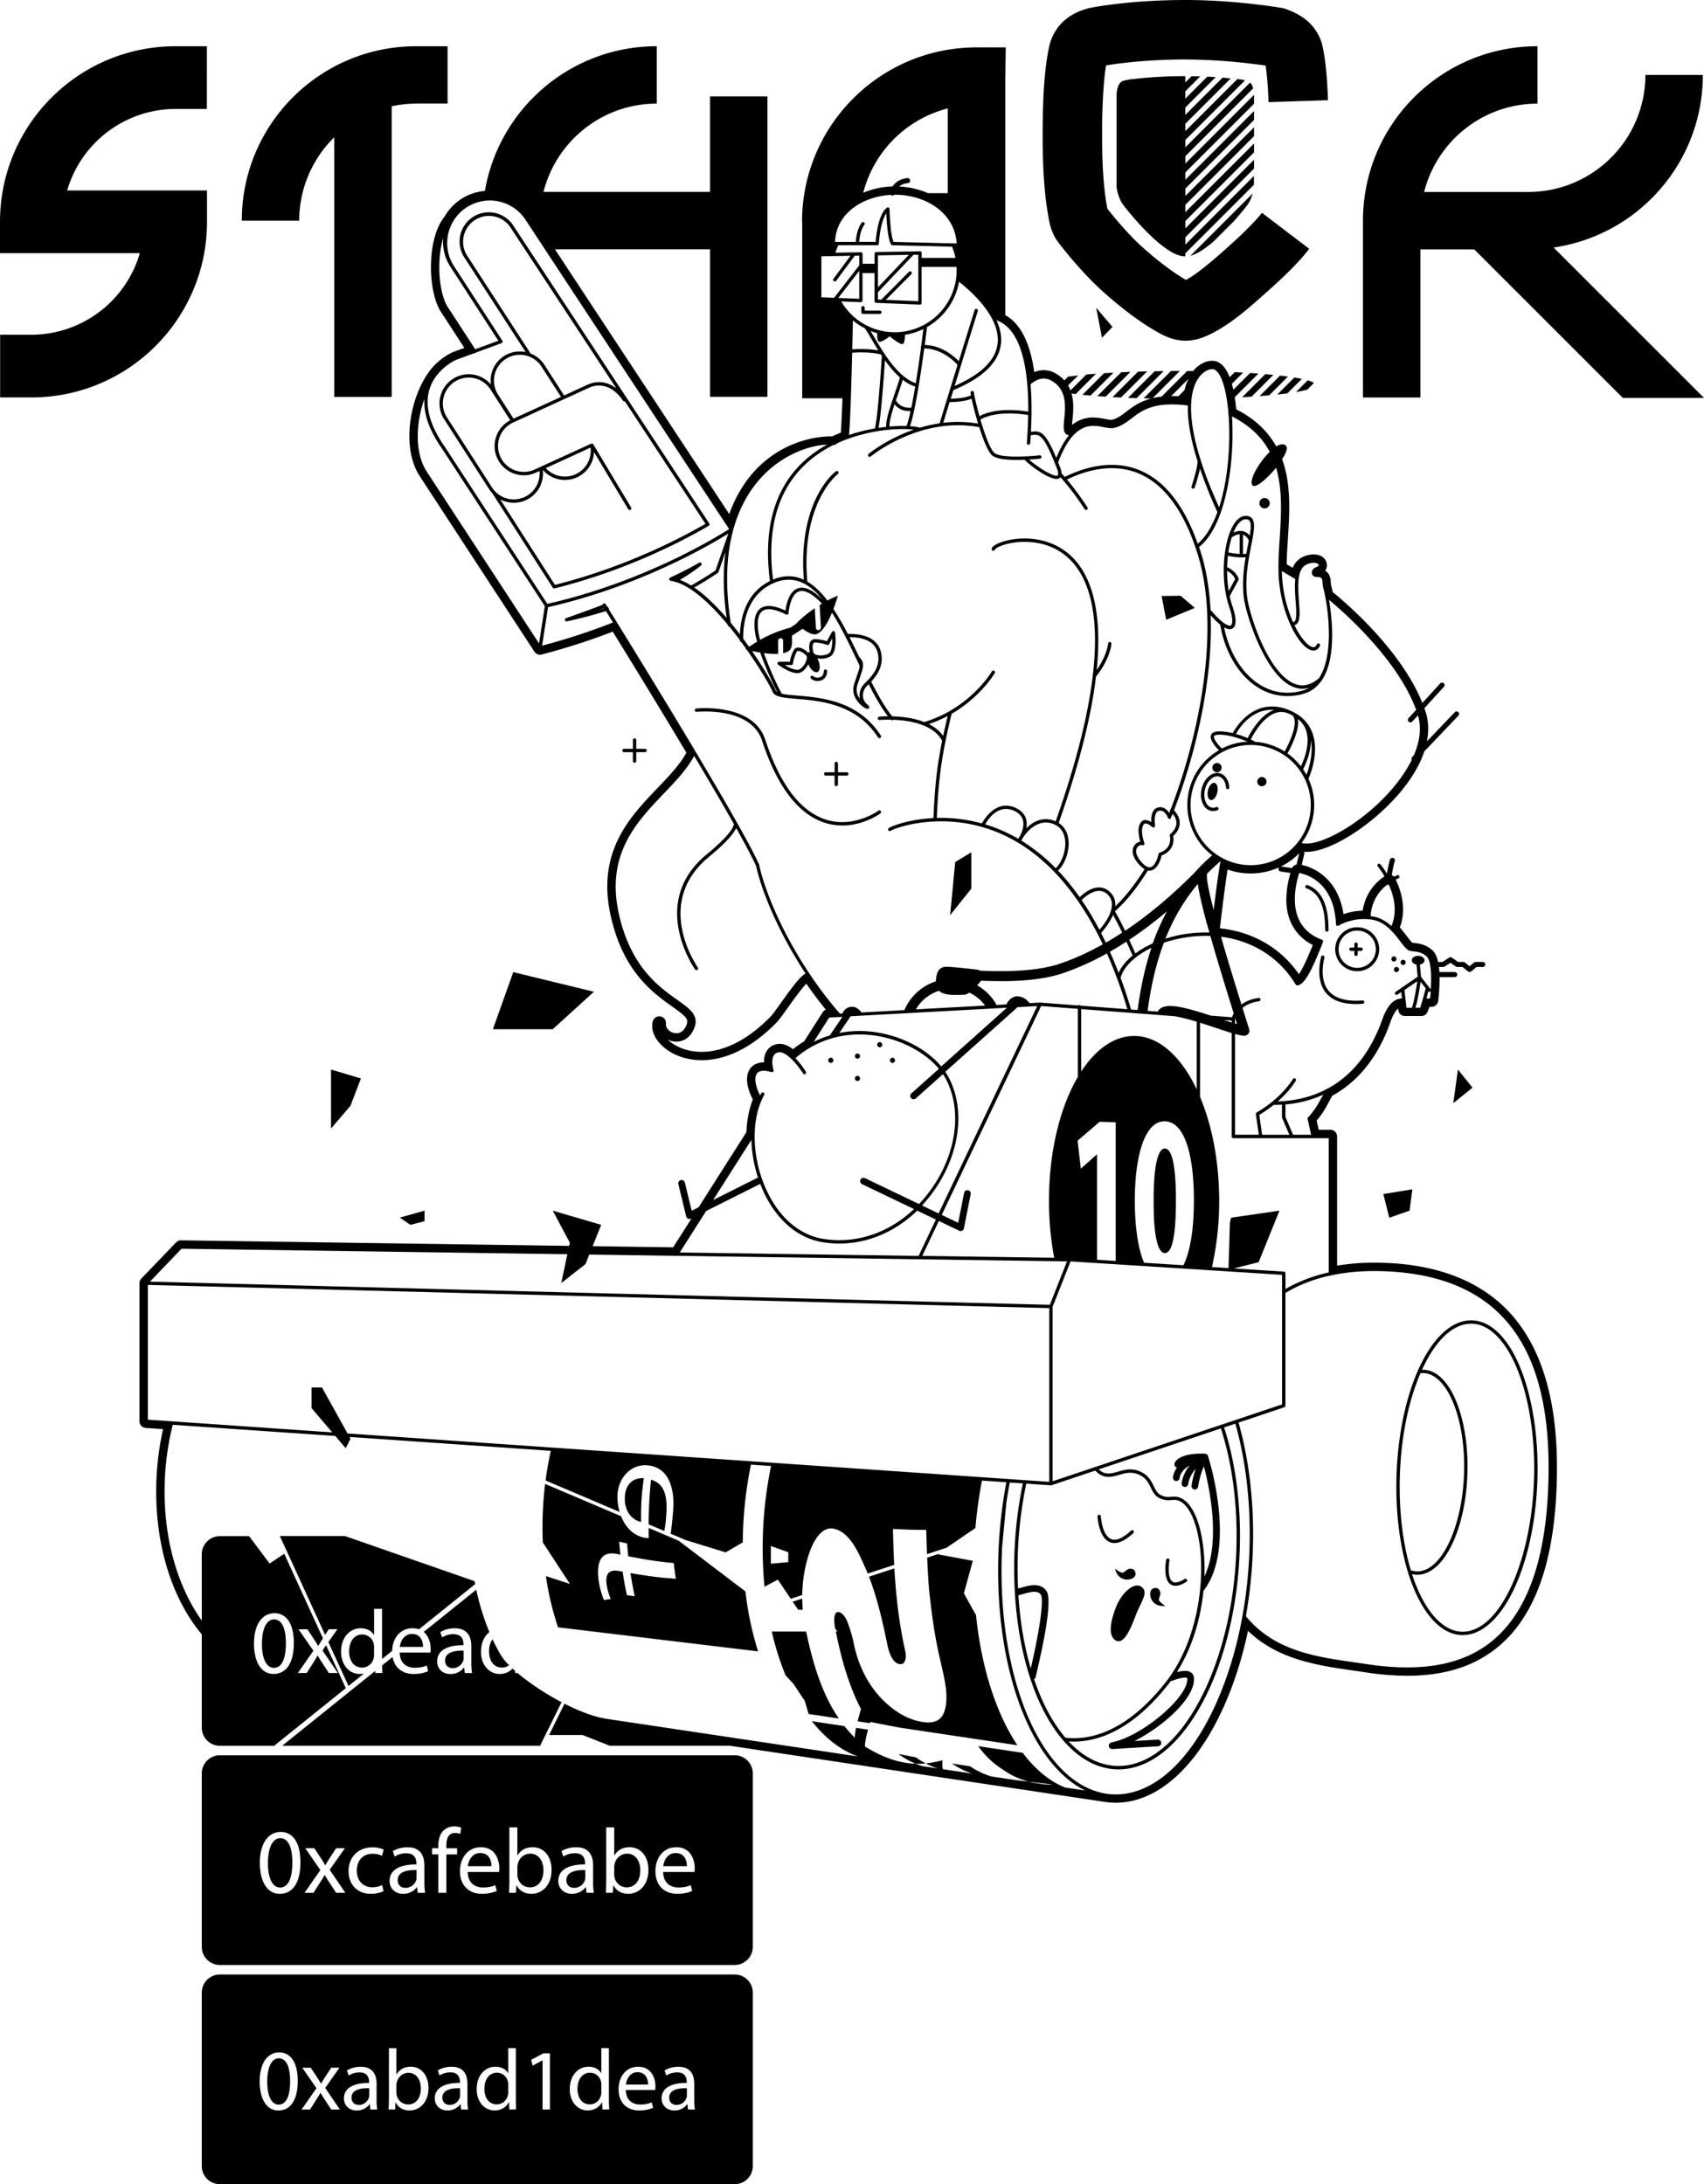 <svg xmlns="http://www.w3.org/2000/svg" viewBox="0 0 2598.17 3331.14">
  <path
    d="M732.25 2826.09c-12.5 0-18 11.53-19 20.08h36.09c.14-7.86-3.24-20.08-17.13-20.08M808.39 2827.07c-8.43 0-16.29 5.77-18.82 15.18a24.84 24.84 0 00-.7 5v12.21a23.09 23.09 0 00.56 4.49c2.39 8.58 9.54 14.47 18.53 14.47 12.92 0 20.66-10.54 20.66-26.12 0-13.61-7-25.28-20.23-25.28M606.37 2867.38c0 8 5.32 11.8 11.65 11.8a16.91 16.91 0 0016.43-11.38 12.89 12.89 0 00.69-3.94v-11.78c-13.48-.29-28.78 2.1-28.78 15.3M427.21 2803.48c-10.81 0-18.68 13.2-18.68 38 0 23.74 7.31 37.22 18.54 37.22 12.64 0 18.68-14.76 18.68-38.06 0-22.46-5.76-37.21-18.54-37.21M863.63 2867.38c0 8 5.33 11.8 11.66 11.8a16.91 16.91 0 0016.43-11.38 12.8 12.8 0 00.69-3.94v-11.78c-13.48-.29-28.78 2.1-28.78 15.3" />
  <path
    d="M1120.09 2677H335.4a27.63 27.63 0 00-27.74 27.52v264.76a27.64 27.64 0 0027.74 27.53h784.69a27.64 27.64 0 0027.74-27.53v-264.76a27.63 27.63 0 00-27.74-27.52m-693.72 211.3c-17.84 0-29.91-16.7-30.2-46.91 0-30.6 13.21-47.46 31.75-47.46 19.23 0 30.18 17.13 30.18 46.21 0 31-11.52 48.16-31.73 48.16m86.12-1.54l-10-15.31c-2.67-3.93-4.92-7.72-7.3-11.79h-.28c-2.25 4.2-4.64 7.72-7.17 11.79l-9.74 15.31h-13.68l24.16-34.68-23-33.29h13.77l9.69 14.61c2.54 3.79 4.65 7.3 6.88 11.09h.42c2.25-4.07 4.5-7.58 6.74-11.23l9.55-14.47h13.33l-23.16 32.86 23.88 35.11zm55.08-8.43a35 35 0 0015.16-3.37l2.11 9.27c-3.24 1.68-10.39 4.07-19.53 4.07-20.5 0-33.83-14-33.83-34.83s14.32-36.09 36.51-36.09a41.41 41.41 0 0117.12 3.51l-2.8 9.55c-2.95-1.68-7.59-3.22-14.32-3.22-15.58 0-24 11.52-24 25.69 0 15.73 10.11 25.42 23.59 25.42m69.4 8.43l-1-8.56h-.42c-3.79 5.34-11.09 10.11-20.79 10.11-13.76 0-20.78-9.68-20.78-19.52 0-16.43 14.6-25.41 40.86-25.28v-1.4c0-5.62-1.54-15.73-15.44-15.73a33.87 33.87 0 00-17.7 5.05l-2.81-8.14c5.62-3.64 13.76-6 22.32-6 20.79 0 25.84 14.18 25.84 27.79v25.42a96.36 96.36 0 001.12 16.29zm60-58.55h-16.43v58.55h-12.22v-58.56h-9.55v-9.41h9.55v-3.23c0-9.55 2.1-18.25 7.87-23.73a23.62 23.62 0 0116.57-6.32 28.63 28.63 0 0110.53 2l-1.68 9.55a18.54 18.54 0 00-7.87-1.55c-10.53 0-13.19 9.28-13.19 19.67v3.64H697zm63.91 26.79h-47.75c.29 16.73 11 23.61 23.31 23.61 8.85 0 14.18-1.54 18.82-3.52l2.1 8.84c-4.35 2-11.8 4.35-22.6 4.35-20.92 0-33.42-13.9-33.42-34.4s12.07-36.65 31.87-36.65c22.19 0 28.08 19.52 28.08 32a47.26 47.26 0 01-.42 5.74m49.6 33.29c-9.82 0-17.69-3.79-22.74-12.77h-.42l-.56 11.23h-10.67c.28-4.63.57-11.52.57-17.55V2787h12.21v42.7h.29c4.35-7.58 12.22-12.49 23.17-12.49 16.85 0 28.79 14 28.64 34.68 0 24.3-15.3 36.37-30.47 36.37m83.75-1.54l-1-8.56h-.43c-3.79 5.34-11.09 10.11-20.78 10.11-13.76 0-20.78-9.68-20.78-19.52 0-16.43 14.6-25.41 40.87-25.28v-1.4c0-5.62-1.55-15.73-15.45-15.73a33.89 33.89 0 00-17.7 5.05l-2.8-8.14c5.62-3.64 13.76-6 22.32-6 20.78 0 25.84 14.18 25.84 27.79v25.42a96.78 96.78 0 001.12 16.29zm63.92 1.54c-9.82 0-17.69-3.79-22.74-12.77H935l-.56 11.23h-10.68c.28-4.63.57-11.52.57-17.55V2787h12.21v42.7h.29c4.34-7.58 12.21-12.49 23.16-12.49 16.86 0 28.79 14 28.65 34.68 0 24.3-15.3 36.37-30.47 36.37M1058.9 2855h-47.75c.29 16.73 11 23.61 23.31 23.61 8.85 0 14.17-1.54 18.82-3.52l2.1 8.84c-4.35 2-11.8 4.35-22.61 4.35-20.92 0-33.42-13.9-33.42-34.4s12.08-36.65 31.87-36.65c22.18 0 28.09 19.52 28.09 32a46.3 46.3 0 01-.42 5.74" />
  <path
    d="M1030.26 2826.09c-12.5 0-18 11.53-19 20.08h36.09c.14-7.86-3.24-20.08-17.13-20.08M956.06 2827.07c-8.42 0-16.3 5.77-18.82 15.18a24.91 24.91 0 00-.7 5v12.21a23.39 23.39 0 00.56 4.49c2.39 8.58 9.54 14.47 18.53 14.47 12.92 0 20.65-10.53 20.65-26.12 0-13.61-7-25.28-20.23-25.28M674.52 3199.1c0 7.51 5 11.07 10.93 11.07a15.85 15.85 0 0015.41-10.67 12 12 0 00.66-3.69v-11.06c-12.65-.27-27 2-27 14.35M757.68 3161.16c-12 0-19.1 10.54-19.1 24.64 0 12.9 6.32 23.57 18.83 23.57 7.78 0 14.89-5.13 17-13.83a20.13 20.13 0 00.52-5v-11.07a20.31 20.31 0 00-.52-4.87 17 17 0 00-16.72-13.44M536 3199.1c0 7.51 5 11.07 10.93 11.07a15.86 15.86 0 0015.41-10.67 12.08 12.08 0 00.65-3.69v-11.06c-12.64-.27-27 2-27 14.35M899.62 3161.16c-12 0-19.1 10.54-19.1 24.64 0 12.9 6.32 23.57 18.83 23.57 7.78 0 14.89-5.13 17-13.83a20.08 20.08 0 00.52-5v-11.07a20.26 20.26 0 00-.52-4.87 17 17 0 00-16.72-13.44M425 3139.16c-10.13 0-17.52 12.39-17.52 35.7 0 22.26 6.85 34.91 17.39 34.91 11.85 0 17.51-13.84 17.51-35.69 0-21.08-5.4-34.91-17.38-34.91M622.71 3161.29c-7.91 0-15.29 5.4-17.66 14.23a23.44 23.44 0 00-.65 4.74v11.46a22 22 0 00.52 4.21c2.24 8 9 13.57 17.39 13.57 12.12 0 19.37-9.87 19.37-24.49 0-12.78-6.58-23.72-19-23.72" />
  <path
    d="M1120.09 3011.33H335.4a27.63 27.63 0 00-27.74 27.53v264.76a27.63 27.63 0 0027.74 27.53h784.69a27.64 27.64 0 0027.74-27.53v-264.76a27.64 27.64 0 00-27.74-27.53m-695.86 207.39c-16.73 0-28.06-15.67-28.32-44 0-28.72 12.39-44.52 29.77-44.52 18 0 28.31 16.07 28.31 43.34 0 29.11-10.8 45.17-29.76 45.17m80.78-1.44l-9.35-14.37c-2.51-3.69-4.61-7.24-6.85-11.05h-.26c-2.11 3.95-4.35 7.24-6.72 11.05l-9.22 14.37h-12.78l22.67-32.53-21.61-31.22h12.91l9.09 13.69c2.38 3.56 4.35 6.85 6.46 10.4h.39c2.12-3.82 4.22-7.11 6.33-10.53l9-13.57h12.51l-21.73 30.82 22.4 32.93zm59.7 0l-.93-8h-.4a23.73 23.73 0 01-19.49 9.48c-12.9 0-19.49-9.08-19.49-18.31 0-15.41 13.69-23.84 38.33-23.71v-1.31c0-5.28-1.45-14.76-14.49-14.76a31.83 31.83 0 00-16.6 4.74l-2.63-7.64c5.27-3.42 12.9-5.66 20.93-5.66 19.5 0 24.24 13.3 24.24 26.08V3202a90.33 90.33 0 001.05 15.29zm60 1.44c-9.21 0-16.59-3.55-21.33-12H603l-.53 10.54h-10c.26-4.35.54-10.8.54-16.47v-77.06h11.39v40h.27c4.08-7.11 11.46-11.72 21.73-11.72 15.81 0 27 13.17 26.87 32.53 0 22.79-14.35 34.11-28.59 34.11m78.55-1.44l-.92-8h-.39a23.73 23.73 0 01-19.5 9.48c-12.9 0-19.49-9.08-19.49-18.31 0-15.41 13.7-23.84 38.33-23.71v-1.31c0-5.28-1.45-14.76-14.49-14.76a31.83 31.83 0 00-16.6 4.74l-2.63-7.64c5.27-3.42 12.91-5.66 20.94-5.66 19.49 0 24.24 13.3 24.24 26.08V3202a90.86 90.86 0 001 15.29zm73.41 0l-.53-11.07h-.27c-3.55 7.12-11.33 12.51-21.73 12.51-15.42 0-27.27-13-27.27-32.4-.14-21.21 13-34.25 28.59-34.25 9.74 0 16.33 4.61 19.23 9.75h.25v-38.08h11.6v77.06c0 5.67.13 12.12.53 16.47zm61.81 0h-11.2v-74.82H827l-14.89 8-2.24-8.82 18.71-10h9.87zm80.13 0l-.53-11.07h-.27c-3.55 7.12-11.32 12.51-21.73 12.51-15.42 0-27.27-13-27.27-32.4-.14-21.21 13-34.25 28.58-34.25 9.75 0 16.34 4.61 19.23 9.75h.26v-38.08h11.6v77.06c0 5.67.13 12.12.52 16.47zm80.42-29.7h-44.82c.27 15.68 10.28 22.14 21.87 22.14 8.3 0 13.3-1.45 17.66-3.3l2 8.29c-4.09 1.84-11.07 4.08-21.2 4.08-19.63 0-31.35-13-31.35-32.27s11.32-34.38 29.9-34.38c20.81 0 26.34 18.31 26.34 30a44.32 44.32 0 01-.4 5.39m50.08 29.78l-.92-8h-.4a23.74 23.74 0 01-19.5 9.48c-12.91 0-19.49-9.08-19.49-18.31 0-15.41 13.7-23.84 38.33-23.71v-1.31c0-5.28-1.45-14.76-14.49-14.76a31.84 31.84 0 00-16.6 4.74l-2.63-7.64c5.27-3.42 12.91-5.66 20.94-5.66 19.5 0 24.24 13.3 24.24 26.08V3202a91 91 0 001 15.29z" />
  <path
    d="M972.1 3160.36c-11.72 0-16.86 10.81-17.78 18.85h33.85c.13-7.38-3-18.85-16.07-18.85M1020.34 3199.1c0 7.51 5 11.07 10.93 11.07a15.85 15.85 0 0015.41-10.67 12 12 0 00.66-3.69v-11.06c-12.65-.27-27 2-27 14.35M609.57 2511.67H645c.14-7.72-3.18-19.72-16.81-19.72-12.27 0-17.65 11.32-18.61 19.72M552.34 2492.79c-12.55 0-20 11-20 25.78 0 13.5 6.61 24.67 19.7 24.67 8.14 0 15.59-5.37 17.78-14.47a20.91 20.91 0 00.55-5.24v-11.58a21.08 21.08 0 00-.55-5.09 17.82 17.82 0 00-17.49-14.07M417.58 2543.65c12.4 0 18.33-14.48 18.33-37.35 0-22-5.65-36.53-18.2-36.53-10.6 0-18.32 13-18.32 37.35 0 23.3 7.17 36.53 18.19 36.53M765.4 2543.24a17.9 17.9 0 0010.78-3.6 85.85 85.85 0 01-12.44-15.34 266.82 266.82 0 01-12.74-24.2c-3.45 4.6-5.32 11.06-5.32 18.46 0 13.5 6.6 24.67 19.71 24.67M678.67 2532.49c0 7.86 5.23 11.58 11.43 11.58a16.59 16.59 0 0016.13-11.17 12.4 12.4 0 00.68-3.85v-11.58c-13.23-.28-28.24 2.07-28.24 15" />
  <path
    d="M531.38 2571.31l23.7-19.06a28.83 28.83 0 01-6.47.77c-16.12 0-28.53-13.64-28.53-33.9-.14-22.2 13.65-35.83 29.91-35.83 10.2 0 17.09 4.82 20.12 10.19h.27v-39.84h12.13v76.55l15.4-12.38c.56-19.43 12.27-34.52 31.23-34.52a29.46 29.46 0 019.74 1.57l85.58-68.86c-.3-1.51-.62-3.05-.89-4.54l-197.69-68.83h-99.19l69 150.78 5.71-8.65h13.08l-13.79 19.57zM823.48 2662.48l32.74-66.41c-24.91-13.1-49.22-29.34-67.15-44.56h-3.55l-.15-3.21q-2-1.81-3.95-3.59c-4.36 4.94-11.09 8.31-19.47 8.31-16.13 0-28.53-13.64-28.53-33.9-.08-13.57 5.05-23.92 12.76-29.93a375.55 375.55 0 01-20-64.73l-80.1 64.42c8 6.6 10.6 17.71 10.6 25.83a48 48 0 01-.41 5.65h-46.84c.28 16.41 10.76 23.17 22.89 23.17 8.68 0 13.92-1.51 18.47-3.45l2.06 8.68c-4.26 1.93-11.57 4.27-22.18 4.27-17.73 0-29.27-10.18-32.11-25.9l-16 12.87c.07 4.23.21 8.4.5 11.53h-10.88l-.14-3.06-141.79 114zm-132-170.24a33.29 33.29 0 00-17.37 5l-2.75-8c5.51-3.57 13.49-5.92 21.91-5.92 20.4 0 25.36 13.91 25.36 27.28v25a94.9 94.9 0 001.1 16h-11l-1-8.41h-.42c-3.73 5.25-10.88 9.92-20.4 9.92-13.49 0-20.39-9.5-20.39-19.15 0-16.13 14.33-25 40.11-24.83v-1.36c0-5.52-1.51-15.44-15.17-15.44M1701.07 2452.39c-8.48 22.51-11.49 43.09.48 49.64 11.44 6.25 21.28-14.88 29.76-37.39s20.71-35.93 9.21-44.43-31 9.68-39.45 32.18M1711.29 2398.5c-3 .12-11.17-5.9-11.17-5.9 6 24 32.21 17.37 31.28 7.72-.52-5.44-2.42-7.56-8-7.8s-7.88 5.82-12.15 6M1776.67 2449.19s-8.44-5.6-9.36-8.49c-1.3-4.07 3.61-8.34 1.49-13.46s-4.76-6.18-10.05-4.82c-9.39 2.42-6.64 29.3 17.92 26.77M1396.39 2680.09c-10.77-2-16.09-3-26.44-5.07a118.6 118.6 0 0026.42 14.88 124.73 124.73 0 0015.06-.51 107.56 107.56 0 01-15-9.3M1371.79 2538c3.78.54 6.44-1.15 8.08-5.15s1.61-9.5 0-16.64c-9.16-41.05-13.77-82.51-16.16-124.23l-38.71 12.66c12.53 32.37 20.75 68.43 27.82 102.94 4.05 19.79 10.84 29.2 19 30.38M1223.24 2438l-14.57 4.77 8.31 12.35h7c-.46-5.7-.68-11.41-.72-17.12" />
  <path
    d="M1292.56 2474.71c-3.76-9.65-8.55-15.23-14.48-16.31-3.16.32-5.05 2.72-5.7 7.12s-.42 10.07.76 16.9l.31 1.49 3.32 4.38h-2.42c8.49 41.15 19 80.56 38.43 118.25-2.19 7.61-3.87 13.59-5.17 18.68l19 2.85.57-1.92q23 4.66 46 8.89l178.1 26.67c-31.89-47.84-54.81-116.89-63.17-199.09l-.34-.1-18.08-32.52 13.58-49.58-53.75-10-15.84 5.19c.68 15.45 1.55 30.88 2.68 46.42 4 37.49 8.69 74.51 17.63 111.2 4.95 23.29 13.17 51 6.72 74.53-4.44 16.25-16.05 21.36-34.62 18.37-19-3.06-39.76-13.27-60.22-33.77-22.92-23-37.22-53.16-43.83-84.61a212.43 212.43 0 00-9.49-33M1197.81 2555.08l11.9 12.88 17.37 26.14 5.86 19.93 46.09 6.9c-26.8-39.2-39.95-86.05-49.89-132.65h-52.41a425.8 425.8 0 0021.08 66.8M952.79 2282.48c-1.53 26.12 14.81 36.83 24.66 38.66-.12-27.77.79-41.16 4.17-66.71-11-1-27.46 4.53-28.84 28.06M992.62 2256.83a727.474 727.474 0 00-3.73 67.89l24 10.2c1.54-7.63 2.71-16.73 3.34-30.47 1-22.54-3.19-42.23-23.59-47.63M831.16 2263.14a547 547 0 00-4 66.24q0 11.64.5 23l41.34 63.26-36.61-11.9a434.06 434.06 0 0018.48 78.11l305 36.69a492.16 492.16 0 01-19.29-91.46l-101.8-77.32-13.11-5.58-.1-.06-32.61-13.88c0 5.07 0 10.17.09 15.35a29.85 29.85 0 01-7.05-.5c-17.23-3.71-28.78-16.85-35-32.71zm126.78 110.37c29.88 5.82 45.89 8.12 69.36 10.32 1.06 9.48 1.71 14.27 3.24 23.91-23.43-1.54-39.4-3.46-69.24-8.59 2.14 13.94 3.43 21 6.49 35.36-4.78-.66-7.18-1-11.94-1.74-3.07-14.52-4.36-21.68-6.52-35.77l-4.6-.88c-13.11-2.56-23.77.42-19.12 24.22a85.4 85.4 0 005.59 18.26l-10.3 1.63a132.7 132.7 0 01-7.3-24.73c-2.5-13.14-2.57-26.44 1.26-35.21 4.76-10.89 14.93-12.69 27-10.08l4.1.88c-.87-8-1.23-12-1.81-19.81 4.78 1.08 7.19 1.61 12 2.62.58 7.77.94 11.7 1.8 19.62M1266.76 1621a3.92 3.92 0 10-3.92-3.92 3.92 3.92 0 003.92 3.92M1307.42 1648.65a3.92 3.92 0 10-3.92-3.92 3.92 3.92 0 003.92 3.92M1307.42 1614.59a3.92 3.92 0 10-3.92-3.92 3.92 3.92 0 003.92 3.92M1341.39 1597.18a3.92 3.92 0 10-3.92-3.92 3.92 3.92 0 003.92 3.92M1360.81 1621a3.92 3.92 0 10-3.92-3.92 3.92 3.92 0 003.92 3.92M647.29 1846.38l-37.63 10.61 15.92 11.04 21.71-5.52v-16.13zM550.32 1644.73l-45.59-13.53v89.93l29.67-34.73 15.92-41.67zM905.65 1512.52L782.6 1482.6l-31.1 87.09h91.19l62.96-57.17zM2118.31 1857.2l30.92-10.82 4.3-32.54-44.29 7.21 9.07 36.15zM2215.89 1682.51l29.3-23.72-22.19-27.59-7.11 51.31zM1481.09 1299.78l-24.64 14.97-7.72 81 32.36-40.5v-55.47zM1821.81 927.11l-21.71-18.51-28.98.38 7.02 36.27 43.67-18.14zM1696.25 498.56l-24.87-29.24 8.85 45.83 16.02-16.59zM1928.17 775.32a7.88 7.88 0 10-7.88-7.88 7.88 7.88 0 007.88 7.88M2139.39 1471.67a3.92 3.92 0 10-3.92-3.92 3.92 3.92 0 003.92 3.92M2125.38 1478.66a3.92 3.92 0 103.92-3.92 3.92 3.92 0 00-3.92 3.92M2125.38 1466.46a3.92 3.92 0 10-3.92-3.92 3.92 3.92 0 003.92 3.92M1784.89 2416.39a12.76 12.76 0 007.32 2.14c4.65 0 10.22-2 16.64-6a2.55 2.55 0 10-2.71-4.33c-5.76 3.6-13.64 7.21-18.39 4-7.66-5.18-5.93-25.3-4.61-32.61a2.55 2.55 0 00-5-.9c-.54 3-5 29.78 6.78 37.75M1692.28 2352a18.2 18.2 0 006.9 1.32c8.24 0 17.92-5.09 28.87-15.2a2.55 2.55 0 00-3.47-3.75c-12.59 11.63-22.8 16-30.38 12.9-13.91-5.63-15.67-34.36-15.68-34.65a2.51 2.51 0 00-2.69-2.41 2.55 2.55 0 00-2.41 2.69c.07 1.31 2 32.25 18.86 39.09M1315.88 478.75h25.72a2.55 2.55 0 100-5.11h-23.17v-4.32a2.55 2.55 0 00-5.11 0v6.88a2.55 2.55 0 002.55 2.55M1342.48 1240.47a2.55 2.55 0 00-3-4.11c-.37.27-37.66 27.22-80.27 13.61-38.77-12.39-69.85-53.38-92.36-121.85-18.64-56.68-104.39-47.6-105.25-47.51a2.55 2.55 0 00.57 5.07c.82-.1 82.48-8.7 99.82 44 23.07 70.15 55.28 112.25 95.72 125.14a87.61 87.61 0 0026.72 4.14c32.54 0 56.81-17.58 58.08-18.52M1271.14 962.58a2.55 2.55 0 00-2.69 1.28l-7.76 14.14a62.68 62.68 0 00-17.56-3.21 7.83 7.83 0 00-6.89 3c-3.71 4.69-2.18 13.44-1.47 16.57a3.87 3.87 0 00-2.55 1.08c-.17-.15-.32-.31-.5-.45-1.37-1.29-9.28-8.41-15.9-7.29a8.05 8.05 0 00-5.94 4.6 62.7 62.7 0 00-5.63 16.94h-16.15a2.55 2.55 0 00-1.54 4.59c.72.55 17 12.75 29.23 12.75a16.67 16.67 0 002-.12c5.48-.67 11.32-6.78 14.67-13.36 3.61 8.3 9.85 13.59 14 11.81s4.54-10 .93-18.35c-.36-.84-.76-1.64-1.17-2.42a30.51 30.51 0 005.33.5c7.09 0 14.65-2.19 17.72-6.46 7.32-10.17 4.11-32.53 4-33.48a2.55 2.55 0 00-2.07-2.14m-41.38 43.52c-1.78 6.9-8.24 14.76-12.57 15.3-5.86.72-14.36-3.28-20.65-7h9.89a2.55 2.55 0 002.54-2.27 57.28 57.28 0 015.45-17.45 3 3 0 012.24-1.89c3.26-.57 8.88 3.42 11.65 6.06l.27.22a3.82 3.82 0 011.44 2.22 19.64 19.64 0 00.09 3.14 15.22 15.22 0 01-.34 1.72m35.34-10.89c-2.55 3.54-12.55 5.43-19.46 3.67-2.39-.61-5.31-1.88-5.63-4.45a3.3 3.3 0 00-.06-.34c-1-3.7-1.77-10.53.29-13.13a2.9 2.9 0 012.55-1.06h.19a57.74 57.74 0 0117.93 3.62 2.55 2.55 0 003.21-1.13l4.76-8.68c.27 7.33-.3 16.68-3.77 21.5M1258.63 1021a2.55 2.55 0 00-2.55 2.55c0 5.76-3 8.18-5.47 9.21-3.54 1.45-8.22.8-10.43-1.44a2.55 2.55 0 00-3.64 3.58 14.12 14.12 0 0010 3.74 16 16 0 006-1.16c5.49-2.25 8.64-7.33 8.64-13.93a2.55 2.55 0 00-2.55-2.55M2283.67 2031.7c-13.58-12.8-28.23-18.82-43.52-17.92-61.24 3.64-111.06 117.66-111.06 254.17 0 96.56 25.64 179.71 65.31 211.85 11.41 9.24 23.39 13.89 35.75 13.89a51.44 51.44 0 0010.69-1.14c58.07-12.33 103.56-123.53 103.56-253.16 0-91.41-23.84-172.94-60.73-207.7m-132.51 363.14c-10.85-36-17-79.78-17-126.89 0-64.77 11.3-126.51 31.83-173.93a2.57 2.57 0 001.11.18c9.18-.76 18.1 2.77 26.46 10.47 23.64 21.79 38.92 73.44 38.92 131.59 0 81.63-29.62 153.33-66 159.83a29.6 29.6 0 01-15.15-1.23h-.17m88.61 92.72c-14.55 3.09-28.74-.85-42.16-11.72-18.4-14.9-33.67-41.31-44.63-75.18a34.46 34.46 0 008.22 1 35 35 0 006.17-.55c39.39-7 70.24-79.45 70.24-164.86 0-59.51-15.92-112.63-40.56-135.34-9-8.3-18.68-12.23-28.84-11.84 20-43.73 45.5-68.61 72.24-70.2a47.6 47.6 0 012.67-.08c12.88 0 25.33 5.58 37 16.61 35.92 33.85 59.13 113.91 59.13 204 0 125.19-44.64 236.51-99.52 248.16M1991.88 1354.65c27.43 10.13 28.28 45.52 28.64 60.64 0 1.21.05 2.27.09 3.17a2.55 2.55 0 002.55 2.45h.1a2.55 2.55 0 002.45-2.65c0-.87-.06-1.91-.09-3.08-.35-14.76-1.29-54-32-65.3a2.55 2.55 0 10-1.77 4.79M2019.37 1460.42a2.55 2.55 0 00-5-1.17c-5.51 23.45-2.7 43.2 7.92 55.59 9.38 10.94 24.61 16.46 45.36 16.46q4.9 0 10.21-.41a2.55 2.55 0 00-.39-5.09c-24.3 1.89-41.56-2.93-51.29-14.29-12.86-15-9.8-38.46-6.82-51.1M2069.38 1481.22a33.53 33.53 0 10-33.53-33.53 33.57 33.57 0 0033.53 33.53m0-61.95a28.42 28.42 0 11-28.42 28.42 28.45 28.45 0 0128.42-28.42" />
  <path
    d="M2059.83 1450.24h5.17v5.17a2.55 2.55 0 005.11 0v-5.17h5.17a2.55 2.55 0 100-5.11h-5.17V1440a2.55 2.55 0 00-5.11 0v5.17h-5.17a2.55 2.55 0 100 5.11M1841.84 1205.4c-1.66 7.21.16 13.78 4.07 14.68s8.43-4.21 10.1-11.41-.16-13.78-4.07-14.68-8.43 4.21-10.09 11.41" />
  <path
    d="M1832.22 1203.18c-3.65 15.81 2.64 30.8 14 33.43a15.58 15.58 0 003.51.4 17.54 17.54 0 006.59-1.32 2.55 2.55 0 10-1.92-4.73 11.51 11.51 0 01-7 .69c-8.49-2-13.16-14.47-10.2-27.31s12.63-22 21.14-20.08c6 1.4 10.38 8.09 11 17a2.58 2.58 0 002.73 2.36 2.55 2.55 0 002.36-2.73c-.82-11.24-6.7-19.74-15-21.65-11.38-2.63-23.61 8.1-27.26 23.9M1924.08 1199.16a7.06 7.06 0 10-7.06-7.06 7.06 7.06 0 007.06 7.06M1855.59 1177.81a7.06 7.06 0 10-7.06-7.06 7.06 7.06 0 007.06 7.06M1259.07 1182.92h13.49v13.49a2.55 2.55 0 005.11 0v-13.49h13.49a2.55 2.55 0 100-5.11h-13.49v-13.49a2.55 2.55 0 00-5.11 0v13.49h-13.49a2.55 2.55 0 100 5.11M967.55 1126a2.55 2.55 0 00-2.55 2.55v13.49h-13.5a2.55 2.55 0 100 5.11H965v13.49a2.55 2.55 0 105.11 0v-13.49h13.49a2.55 2.55 0 100-5.11h-13.5v-13.49a2.55 2.55 0 00-2.55-2.55M750.93 752.62l91.9 143.63a2.55 2.55 0 002.77 1.1c108.1-26.91 193.61-71.32 235-95.4a2.55 2.55 0 00.85-3.61L783 344.6a44.53 44.53 0 10-74.91 48.16l93.41 144.17a44.41 44.41 0 00-53 49.45 44.5 44.5 0 00-71.25 53L746 746.28a44.91 44.91 0 005 6.34m199.1-141.38a2.52 2.52 0 002.8 1l122.75 186.63C1033.95 823 950.81 865.66 846.14 892l-83.4-130.34a44.49 44.49 0 0064.81-45.22c0 .06.06.13.11.19a44.5 44.5 0 0078.08-27.15l52.19 87.16a2.55 2.55 0 004.38-2.62l-57.72-96.4a2.46 2.46 0 00-.38-.43 2.57 2.57 0 00-.28-.27 2.49 2.49 0 00-.41-.22 2.51 2.51 0 00-.45-.19 4 4 0 00-1 0h-.16a2 2 0 01-.56.18L815 716.19a39.42 39.42 0 01-32.89-71.65l115.49-53c18.9-8.68 38.51-1.3 52.47 19.72M832.18 713.94l68.25-31.33a39.4 39.4 0 01-68.25 31.33M712.35 390a39.42 39.42 0 1166.34-42.61l161.19 245.07c-13.35-10.42-29-12.64-44.37-5.58l-35.43 16.27-30-46.71a44.24 44.24 0 00-21-17.23zm58.93 157.35a39.46 39.46 0 0154.48 11.85l29.63 46.1L783 638.52l-23.59-36.7a39.47 39.47 0 0111.85-54.48m-95.08 59.58a39.42 39.42 0 0171.7-12.92L778 640.93a44.5 44.5 0 0039.13 79.9l5.48-2.52a39.42 39.42 0 01-72.39 25.21l-68.71-106.9a39.16 39.16 0 01-5.36-29.69M1776.18 1751.63c-10.33-.23-17.37 25.35-17.18 80.1-.19 54 6.49 79.62 17.37 79.38S1793 1884.17 1793 1831c0-51.71-5.66-79.13-16.84-79.38" />
  <path
    d="M2119.26 1926.4c-8-.45-16-.68-23.73-.68a343.09 343.09 0 00-56.8 4.52v-197a10.21 10.21 0 00-10.21-10.21h-17.83l-3.13-14c9.24-10.81 13.39-18.59 19.35-29.76 1.31-2.46 2.73-5.12 4.34-8.06 25.62-14 47.27-34.69 64.38-61.44a244.79 244.79 0 0024.52-51.46c.54-1.52 1-2.83 1.27-3.5 3.77-9.36 7.38-14.19 10.36-16.68l.28 2.45a10.21 10.21 0 0010.15 9h25a10.21 10.21 0 009.59-6.71q.44-1.21.93-2.49c.57-1.53 1.17-3.14 1.78-4.87h3.24a10.21 10.21 0 0010.13-8.9 297.12 297.12 0 002.13-31.44v-5h23.14a3.83 3.83 0 100-7.66h-23.41q-.24-4.13-.69-7.78h6.61a3.83 3.83 0 002.11-.63l8.81-5.8 8.24 5.74a3.84 3.84 0 002.19.69h7.84l8.61 6.81a3.83 3.83 0 004.83-.06l8.1-6.75h9.47a3.83 3.83 0 100-7.66h-10.85a3.83 3.83 0 00-2.45.89l-6.78 5.65-7.21-5.71a3.84 3.84 0 00-2.38-.83h-8l-9.38-6.54a3.83 3.83 0 00-4.3-.06l-10 6.6h-6.73c-1.92-8.74-5.09-14.86-9.62-18.62-10.22-8.47-20.17-9.58-26.76-10.31-1.1-.12-2.09-.23-3-.36-1.82-1.52-5.45-6.27-8.16-9.81-3.07-4-6.7-8.77-10.87-13.47 10.37-27 2.78-54-6.22-73 1.35-.63 2.69-1.27 4.13-1.85a2.55 2.55 0 00-1.92-4.74c-1.71.69-3.33 1.43-4.9 2.19a10.36 10.36 0 00-3.33-2.38c1.2-7.44 2.88-16.56 4.56-21.34a3.83 3.83 0 00-7.23-2.53c-1.77 5.05-3.47 14-4.73 21.67a125 125 0 00-10-14.33 2.55 2.55 0 00-3.91 3.28 122.32 122.32 0 0110.17 15 75.65 75.65 0 00-33.19 52.38 93.3 93.3 0 00-29.36 5.4c-4.83-33.2-20.71-51.69-34.07-61.6a79.83 79.83 0 00-29.6-13.66l4-17a3.81 3.81 0 00-.58-3 40.26 40.26 0 004 .23c40.45 0 113.6-49.82 153.49-104.53 12.11-16.61 20.76-32.92 26-48.65l52-54.54a3.83 3.83 0 00-5.54-5.29l-42.42 44.49c3.07-15.84 2.49-31-2-45-.6-1.87-1.27-3.73-1.93-5.58l29.77-32.59a3.83 3.83 0 10-5.65-5.17l-27.17 29.74c-33.07-82.56-120-155.63-136.68-169.13l-.13-.46c-.7-3.35-1.39-6.31-2-8.57a34.59 34.59 0 01-.85-6.2c-.32-4.05-.68-8.64-3.55-12.65a18.29 18.29 0 00-5-4.78 14.05 14.05 0 002.6-8.45c0-7.85-6.38-16.31-20.39-16.31a38.43 38.43 0 00-18.41 5c-5.89 3.29-10.33 8.48-13.3 15.48-3.11-1.86-6.38-3.8-9.17-5.42.16-12.32 1-25.24 1.84-38.84 2.31-36.45 4.69-74.13-4.93-109.31-1.12-4.11-2.43-8.08-3.85-12 6-9.39 9.1-17.57 5.69-20.76-3.59-3.34-8.84-2.39-14.64 1.13-13.24-23.74-33.4-42.44-61-56.57-.58-6.09-1.34-12.32-2.33-18.44l36.09-36.09c-4.12-.3-8.33-.59-12.66-.86l-25.57 25.57c-.67-3.07-1.41-6.07-2.23-9l17.22-17.22c-4.2-.23-8.52-.44-12.89-.64l-7.7 7.7a74.67 74.67 0 00-3.49-7.71l.44-.44h-.7c-5.52-10.26-13-16.9-23-16.9-8.74 0-19.87 4.62-28.9 15.64l-9.07-.08-39.1 39.1a109.35 109.35 0 00-13.53 2.33l41.47-41.47h-13.56l-41.7 41.7c3.85.1 7.76.19 11.7.27-17.86 4.71-28.93 13.12-38.42 20.34-7.51 5.72-13.44 10.24-21.44 12.1a6 6 0 01-1.31.11 57.46 57.46 0 01-9.16-1.31 94.77 94.77 0 00-18.34-2.2 50 50 0 00-32.23 11.35c.15-2.64.45-5.71.71-8.29 1.07-10.79 2.51-25.58-1.5-39.67q3.11.4 6.4.78l30.94-30.94c-5.11.39-10.05.81-14.79 1.25l-24.15 24.15a50.53 50.53 0 00-3.63-7.56l15.46-15.22c-5.5.6-10.65 1.23-15.44 1.9l-5.64 5.64a53.72 53.72 0 00-13.12-10.49 36.33 36.33 0 00-18.35-5.1 37.35 37.35 0 00-14.45 3c-6.33-45-21.16-74.13-44.24-87v-359.4l.08-4.4.7-44.48h-44.49c-147 0-266.11 119.14-266.14 266.15h.27v269h61.35c-.84 23.89-1.7 42.74-2.52 52.43q-6.72 2.66-13 5.66h-1.71c-13.65 0-49.33 2.59-85.84 26.59-31.76 20.87-55.08 51.73-69.53 91.91L846.12 380.17h236.48v225h87.52V147h-87.52v145.66H828.69C848.3 215.36 918 158.14 1001.41 158V70.5c-131.47 0-240.59 95.37-262.07 220.73a77.6 77.6 0 00-60.78 38l-1 1.43c-12.66 15.9-20.12 43-20.46 74.32-.32 29.15 5.69 56.55 15.69 71.51 4.61 6.89 25.49 39.12 35.18 54.09l-17 6.26-.51.2a96.42 96.42 0 00-35.16 28.36l-.1.13-1.32 1.81c-28.64 39.7-41.73 111.91-15.62 156.19l.25.4 176.34 269.95a10.21 10.21 0 0011.11 4.3 992.66 992.66 0 00108.31-34.85c25.06 40.59 70 113.82 112.32 184.64-10.12 18.43-26.53 35.6-43.83 53.69-22.08 23.1-44.92 47-60.12 78-17.58 35.89-21.21 74.73-11.1 118.73 19.3 84 63.94 115.77 93.48 136.77 21.83 15.52 24.91 19.35 22 27.31-3.23 8.74-8.66 13.36-15.69 13.36a17.62 17.62 0 01-12.61-5.57 11.94 11.94 0 01-3.35-8.84 10.35 10.35 0 00.07-1.19 10.21 10.21 0 00-9.73-10.2h-.5a10.22 10.22 0 00-8.83 5.1 10.13 10.13 0 00-1 2.56c-2.57 9.39.11 20 7.59 29.9 10.69 14.17 33.89 29.31 67 29.31 26.49 0 67.79-10 114.16-57.51 3.58-3.67 8.83-11 17.11-22.54 7-9.85 20.2-28.28 28.17-36.67a615.65 615.65 0 0029.78 39.66 10.21 10.21 0 00-4.84 4l-28.2 44.34a163 163 0 00-17 12c-7.14-5.48-13.85-8.16-20.39-8.16a22.29 22.29 0 00-4.83.52 22.79 22.79 0 00-15.27 11c-3 5.23-3.87 11.25-3.79 16.69h-.31c-13.39 0-19.51 7.2-22 11.49-8.3 14.46 0 34.85 5.33 45.08-5.76 14.59-9.12 31.66-9.78 49.81l-72.91 114.64-10.56 5.3-10.44-43.13a5.11 5.11 0 00-9.93 2.4l12 49.38a5.11 5.11 0 007.25 3.36l1.05-.53-28.17 44.3-122.74-1.75 13-32.56-73.82-21.64 26.05 49-1 4.73-591.9-8.45h-.15a10.21 10.21 0 00-7.38 3.15L215.47 1950a10.21 10.21 0 00-2.83 7.06v210.49a10.21 10.21 0 009.51 10.19l26.5 1.83a433.45 433.45 0 00-10.48 95.31v1.91c.37 85.78 25.46 163 69.49 215.83V2635a27.64 27.64 0 0027.74 27.53H418l109.25-87.86-30-65.41-5.54 7.85 23.43 34.45h-13.7l-9.78-15c-2.63-3.86-4.83-7.58-7.17-11.57h-.27c-2.2 4.13-4.55 7.58-7 11.57l-9.64 15h-13.43l23.71-34-22.61-32.67h13.51l9.51 14.33c2.48 3.73 4.55 7.17 6.76 10.89h.41c2.21-4 4.41-7.44 6.63-11l.34-.52-59-128.92-22.31 14.88-31.28-41.76H335.4a27.63 27.63 0 00-27.74 27.52v101.24c-35.34-49.48-56.73-119.1-56.73-196.58a418.85 418.85 0 0112.46-102L511.21 2190l16 18.72 7.24-14.47-1.53-2.75 306.94 21.18q-4.91 22-8 45.22l112.89 48a83.36 83.36 0 01-3.28-24.59c.52-28.71 23.42-52.75 53-45.28 29.4 7.42 33.9 42.06 31.93 67.08-1.21 15.41-2.46 27.62-3.83 35.93l22.79 9.7 61.13 18.81 26.07-15.27a608.59 608.59 0 0112.44-118.56l30.66 2.12a615.89 615.89 0 00-12.75 125.47q0 30.26 2.79 58.66l20.27-10.87 19.71 29.26 17.55-5.75a213 213 0 018.34-56.61c8.89-30.34 22.95-47.33 38.57-44.72 25.81 4.31 39.62 38.49 48.61 58.49 1.49 3.32 2.91 6.71 4.29 10.12l40.4-13.24c-1-18.24-1.53-36.53-1.88-54.86 20.74 1.1 31.12 1.42 50.72 1.42.26 12.41.66 24.74 1.17 37.05l29.87-9.79 43.94-30.07a688.16 688.16 0 0110-72.37l37.21 2.57a720.83 720.83 0 00-12.58 135.15c0 164 54.3 296.86 132.83 335l-30.73-4.6c-23.66-9.44-45.55-27.58-64.65-52.91l-67.87-10.16c13.56 18.18 23.54 26.82 41.43 38.25 10.08 6.93 22.79 12.47 36 16 12.27 1.47 22 2.57 36.31 4.14a96.35 96.35 0 01-13.29-.13l-16.79-2.51c-2.09-.46-4.17-.94-6.24-1.5-5.36-.64-11.19-1.35-18.1-2.2h-.32l-39-5.84a119.3 119.3 0 01-32.4-15.51c-11-1.64-16.55-2.5-27.7-4.28a119.45 119.45 0 0031.24 15.46l-44.73-6.7c-1.16-2.44-1.41-5.92-.86-13.7a145.26 145.26 0 01-25.64 4.81 133.66 133.66 0 0018.1 7.64l-23.31-3.49c-3.32-1.09-6.62-2.3-9.85-3.64-27.05-.75-51.59-10.46-77.57-26.22.29-7.61 1.47-13.64 4.91-25.74l-18.43-2.76a117.53 117.53 0 00-2 15 198.52 198.52 0 01-15.73-17.69l-49.68-7.44c20.59 26 44.45 44.54 70.32 53.77l-385.54-57.72-6.14-1.29c-17-3.8-36.43-11.61-55.74-21.43l-23.54 47.73h51.15l41.25 16.33h182.92l574.3 86h.17a109.1 109.1 0 0014.27.94 114 114 0 0027.63-3.46c41-10.25 79.54-43 111.53-94.6 27.65-44.63 49.09-101 62.48-164.1 45.62 44.15 106.9 52.91 161.58 60.73 6 .86 12 1.72 17.92 2.61a423.49 423.49 0 0063.57 5.19c31.08 0 59.27-4.46 83.79-13.26a179.31 179.31 0 0073.88-49.55c22.43-25 39.7-58 51.33-98 12.61-43.32 19-96.25 19-157.33 0-103.52-23.76-182.3-70.63-234.13-42.24-46.72-104.18-72.67-184.1-77.14m-1700.84 534c18.88 0 29.63 16.81 29.63 45.35 0 30.46-11.3 47.27-31.14 47.27-17.5 0-29.36-16.4-29.64-46 0-30 13-46.59 31.16-46.59M2026 1735.84v204.77q-36.48 8.12-66 25.36v-24.07a2.55 2.55 0 00-2.39-2.55l-76.16-4.83 37.64-9.51 31.77-78.63-73.86 10.82-1.67 7.29-2.15 69.51-25.24-1.6a457.4 457.4 0 0011-101c0-59.66-10.9-115-29.18-158.57v-113c9.63 3 18.65 6 25 8.11 9.3 3.1 17 5.64 23.3 7.56v157.84a2.55 2.55 0 002.55 2.55H2026zm-447 822.22c27.93-116.58 18.93-128.51 16-132.43-9.51-12.59-27-7.47-38.58-4.08q-2.18.64-4.13 1.17-.72-15.07-.72-30.58a627.45 627.45 0 0113.23-129.46l37.57 2.59h.17a2.54 2.54 0 00.81-.13l66.62-22.33c12.55 13.33 24.68 9.89 36.41 6.54 8.49-2.43 17.28-4.93 27-1.6 13.15 4.5 17.27 12.91 21.26 21 3 6.18 6.16 12.57 13.19 16 7.78 3.84 13.43 3.41 18.41 3s9.22-.71 15.34 3.27c12.07 7.86 21.77 29.14 26.61 58.38 10 60.24-1.63 153.55-50.69 216.05-48.07 61.24-100.94 90.53-153 84.75-19.48-22.73-35.64-53.19-47.77-89.17a5 5 0 002.23-3.07m-7.36-13.3c-9.75-33.57-16.19-71.3-18.79-111.67 2-.48 4.15-1.07 6.41-1.74 12.21-3.57 22.7-6 27.56.44 4 5.28 2.2 38.16-15.18 113m65.82 111.38c49.43 0 99-30 144.06-87.43 1.28-1.62 2.51-3.28 3.73-4.94a5 5 0 002.46-.36c10.3-4.3 20.71-5.85 22.46-4.07 3.48 27.7-68.75 89.14-115.36 98.13a5.11 5.11 0 001 10.12h.31l69.49-4.23a5.11 5.11 0 10-.62-10.19l-35.14 2.14c43.83-22.08 94.28-67 90.48-97.23a10.28 10.28 0 00-5.11-7.81c-5.29-3.06-13.73-1.86-20.74 0 23.67-37.59 36.33-82.09 40.59-124.12a5.09 5.09 0 00.48-.44c49.84-65.93 8.57-198.25 6.42-205v-.14c0-.08-.06-.15-.09-.23s-.11-.28-.18-.41 0-.11-.07-.16l-.06-.11-.1-.14a4.8 4.8 0 00-.28-.41c0-.06-.09-.13-.14-.19s-.13-.13-.2-.2-.22-.22-.33-.32l-.19-.18c-.08-.06-.17-.11-.26-.17s-.13-.11-.2-.16l-.17-.08-.2-.12c-.1-.05-.21-.09-.32-.13l-.41-.16-.17-.07c-.12 0-.24 0-.36-.08l-.43-.08H1836.32c-.11 0-.22 0-.33-.05-3.74-.2-36.77-1.49-44.78 13.83a5.07 5.07 0 003.44 7.34 31.65 31.65 0 00-6.12 14.67 5.11 5.11 0 004.33 5.78 5.22 5.22 0 00.73.05 5.1 5.1 0 005-4.38c1.29-9 8-15.16 15.45-19.31a54.63 54.63 0 00-12.35 26.9 5.1 5.1 0 004.33 5.78 5.21 5.21 0 00.73.05 5.1 5.1 0 005-4.38c1.36-9.51 6.19-17.32 11.43-23.28a133.87 133.87 0 00-6.38 25.7 5.1 5.1 0 004.33 5.78 5.21 5.21 0 00.73.05 5.1 5.1 0 005-4.38 125 125 0 018.77-31c8.25 31.43 26.21 115 .81 168.07a284.76 284.76 0 00-3.3-55.69c-5.15-31.1-15.4-53.06-28.86-61.82-7.58-4.94-13.15-4.5-18.53-4.09-4.74.37-9.23.72-15.75-2.5-5.46-2.7-8-7.8-10.86-13.71-4.24-8.64-9-18.44-24.19-23.63-11.27-3.86-21.26-1-30.08 1.52-11 3.15-19.87 5.68-29.62-3.43l186.29-62.44c15.66 48.25 23.95 104.69 23.95 163.47 0 83.6-16.49 165.73-46.43 231.26s-70.18 107.34-113.24 117.6c-27.59 6.57-55.23-.27-80-19.79a149.28 149.28 0 01-16.45-15.24c2.65.17 5.3.28 8 .28m-32.39-397V1993l17.08-43.26 10.24-25.94 299.25 19 23.27 1.48v197.61zm2.46-340.87l-115.8-1.65-85.44-1.22 25.33-53.26 31 14.86a5.11 5.11 0 007.22-3.61l10.24-51.91a5.23 5.23 0 00-3.17-6 5.11 5.11 0 00-6.81 3.8l-9 45.64-25.08-12 151.53-318.57 56 4.26v103.83c-26.87 45.76-44 112.92-44 188.87a469.76 469.76 0 007.92 87m89.66-523c4.48 7.82 9.41 17.57 14 27-1.82 1.19-3.64 2.43-5.46 3.59l-1.43.91q-5.7 3.61-11.39 7l-1.45.86c-1.74 1-3.47 2-5.21 3q-3.59-7.53-7.3-14.79c3.45-3.73 13-14.8 18.26-27.56m-20.7 22.71a458.62 458.62 0 00-27.12-45.29c3.7-3.7 15-14 26.54-14 5.49.07 10.11 2.19 14.29 6.77 15.28 16.75-6.27 44.1-13.7 52.57m302.52-321.44c26.69 20.42 10.42 60.09 4.64 72.07a97.59 97.59 0 00-20.46-19.66c4.64-8.24 18.94-35.45 15.82-52.41m19.93 32.57c3.78 20.94-3.13 42.85-6.8 52.43a96.91 96.91 0 00-5.1-8.3c2.7-5.23 11.81-24.36 11.89-44.12m-40 17a96.09 96.09 0 00-45-14.82 53.17 53.17 0 00-6.7-3.59c4-7.92 18.37-33.81 37.68-40.41a26.73 26.73 0 0117.74 0c1.56.62 3.13 1.28 4.73 2 1.19.56 2.29 1.17 3.41 1.78 10.15 9.67-4.1 41-11.91 55m-56.35-20.48a161.36 161.36 0 00-17.93-6.25c5.19-9.38 24.36-39 58.21-36.76-21.31 7.59-36.22 34.86-40.28 43m-.23 5.5a96 96 0 00-39.12 10.45c-6-5.77-13.22-14.9-12-18.67.48-1.46 2.84-2 4.74-2.23 13.63-1.52 34.29 5.26 46.37 10.45m4.78 5a91.66 91.66 0 11-91.66 91.66 91.76 91.76 0 0191.66-91.66m-60.78 412.83c-43.73-14.26-71.16-20.85-80.3-7.35a7.5 7.5 0 00-.64 1.21l-15.43-1.17c4.4-32.16 11.3-68 24.85-103.87a195.28 195.28 0 0134.93-8.39 198.53 198.53 0 0135.88-2l.26.9.19.66c.58 2 1.18 4.13 1.79 6.25l.15.52c.63 2.17 1.26 4.38 1.92 6.63l.17.59c.65 2.24 1.31 4.51 2 6.83l.25.86 2 6.76.55 1.85 1.83 6.16.5 1.66 2 6.65.48 1.6 2.08 6.9.71 2.36 2 6.6.52 1.71 2.23 7.33 1.12 3.65 1.82 5.93.68 2.21 2.33 7.56 1.06 3.42 2.05 6.63 1.25 4 3.34 10.75.39 1.26a37.26 37.26 0 00-2.53 5.79zm31.92 7.54v3c-3.78-1.2-7.81-2.51-11.85-3.85zm-144.22 23.63c-32.1-2.24-61.95 18.24-85.33 54.12V1539l141 10.71c9.21 1.18 22.36 4.66 35.11 8.49v103.14c-22.62-47.75-54.68-78.75-90.79-81.27m86.54 250.23c0 42.94-5.26 77.93-16 99.34l-60-3.8c-9.5-22.19-14-56.13-14.11-94.12 0-68.71 15-122.65 46.18-121.58 31.7 1.08 43.94 56.73 43.94 120.16m-148.19-69.51l-24.22 21.59-4.94-42.74 33.72-28.83 24.32.8v211.49l-28.4-1.8v-160.49zm52.41-221.12q-7.48-25.23-16-48.39c4.84-17.43 22.47-33.89 47-45.76-11 33-17.07 65.44-21.07 94.9zm135.4-124c3.83-32.66 8.53-69.94 11.75-89.57a104.85 104.85 0 0078.51-3.33 3.83 3.83 0 002.3 6.35l15 2.19c-10.09 35.59-8 64.51 6.47 86a71.13 71.13 0 0027.65 23.92c-10.57 26.2-17.16 38.68-21.2 44.51-27.76-40-69.94-64.54-120.51-70m110-91.84l-16.28-2.37a3.86 3.86 0 00-.72 0 104 104 0 0028-20.18l-4.06 17.2a10.16 10.16 0 00-7 5.39M1861.27 1313c-2.76 12.06-7.31 46.91-10.74 74.85-7.3-28.11-11.62-49.29-10-55.34 6.22-6.41 12.85-12.68 20-18.76a6.67 6.67 0 00.7-.77m-20.78 96.25v.17q.79 2.91 1.63 5.93l.05.19q.83 3 1.71 6.14l.12.44v.12a204.19 204.19 0 00-35.16 2.06 199.19 199.19 0 00-31.82 7.33c11.39-28.53 27.12-57 49.33-83.43q.2 1.42.45 2.93.24 1.53.53 3.15.28 1.62.61 3.34v.07q.32 1.71.69 3.52.37 1.83.78 3.76.41 1.93.86 4v.08q.9 4.07 2 8.57v.09q.53 2.23 1.11 4.58v.06q.58 2.35 1.2 4.81v.17q.61 2.44 1.27 5 .67 2.6 1.39 5.33v.17q.7 2.66 1.44 5.43l.05.2q.74 2.77 1.53 5.66m-82.58 29.72a143.78 143.78 0 00-26.49 15.29c-1.28-2.92-4.82-11-9.39-20.8 2.14-1.42 4.28-2.85 6.42-4.32l2.38-1.63q4.38-3 8.77-6.17l.15-.11q14.75-10.6 29.52-22.59l.37-.3q4.91-4 9.83-8.13a345.76 345.76 0 00-21.56 48.75m-30.66 18.51c-9.88 8.07-17.27 17-21.36 26.42q-6.37-16.71-13.3-32.29l.45-.25c2.18-1.25 4.36-2.5 6.55-3.79 1-.57 1.92-1.17 2.88-1.75q7.61-4.59 15.24-9.55c5.51 11.9 9.44 21 9.53 21.18m-39.29-3.21h.08a709.12 709.12 0 0131.2 85.07l-71.23-5.41a2.47 2.47 0 00-3.64-.28l-58.25-4.42h-.33l-15.89.87a22.83 22.83 0 00-17.28-10.32c-10.33-.75-15.87 8.22-17.83 12.24l-15.56.85a7.53 7.53 0 00-1.08-3 78.6 78.6 0 00-28-26.94c2-2.17 3.88-4.36 5.73-6.41.19-.21.32-.42.49-.64 2 .1 4.13.19 6.27.28h1l5.82.19h1.12c4.66.12 9.5.2 14.47.21h9.33l5.48-.12 2.24-.06q3-.1 6.06-.23l1.56-.07q3.82-.18 7.67-.44l1.5-.11q3.05-.21 6.1-.47l2.53-.23q2.59-.24 5.18-.52l2.67-.3q2.71-.31 5.4-.68l2.21-.29q3.74-.53 7.44-1.15l1.07-.19q3.14-.54 6.24-1.16l2.38-.5q2.45-.52 4.86-1.08l2.51-.61q2.43-.61 4.8-1.27l2.17-.6c2.26-.66 4.49-1.35 6.67-2.09 3.81-1.3 7.62-2.69 11.44-4.13 1.22-.46 2.44-.95 3.65-1.42q4-1.55 7.94-3.2c1.39-.58 2.77-1.16 4.16-1.75 2.68-1.15 5.35-2.35 8-3.57 1.22-.55 2.43-1.08 3.65-1.65q5.38-2.52 10.78-5.23c1.69-.85 3.38-1.74 5.06-2.61 2.05-1.06 4.1-2.13 6.16-3.24s4-2.16 6-3.27m-185.69 79.49l-105.51 5.78a63.34 63.34 0 0135.17-28.35c9.59 8.78 30.68 5.83 37.36 6.1 2.93.12 6-1.17 9-3.26a63 63 0 0124 19.73m33.27 3.29l-100.14 89.54c-20.69-24.81-55.33-44.09-93.68-51.13a165.19 165.19 0 00-61.66 0l16.65-24.6a5 5 0 00.44-.81zm14.61.64a5 5 0 001.11-1.5l30.52-1.67-150.43 316.26-25.28-12.12a215.24 215.24 0 0017.46-21.39c40.08-56 49.25-124.19 23.35-173.69a91.08 91.08 0 00-5.34-8.78zm333.08 16.19c.07-.25.17-.55.27-.85l2.78 8.88-3-.88v-6.9a2.2 2.2 0 000-.24m71.84 151.22l11.14 25.67h-41.64l-4.28-30.39a187.13 187.13 0 0021.87-15.11c4.14 0 8.39-.16 12.7-.44v19.26a2.54 2.54 0 00.21 1m60.57-31.77c-6.45 12.08-10.33 19.37-21.08 31.2a2.55 2.55 0 00-.6 2.27l5.35 24h-27.54l-11.56-27.14v-19.12a176 176 0 0057.69-14.87l-2 3.77m128.83-136.39l-3.1-27 19.64-13.43c-1.85 12.38-5.34 33-8.29 40.43zm20.88 0h-7.23c3.22-9.7 6.43-29.57 7.92-39.54l7.74 9.88c-1.12 4.43-5.22 20.32-8.43 29.67m15.09-14.07h-5.51c1.13-4.06 2.13-7.86 2.87-10.71a2.45 2.45 0 003.73-1c-.32 4.45-.71 8.46-1.08 11.69m-65.28-173.55a2.55 2.55 0 00.94.32h.33a2.5 2.5 0 001.11-.29c7.83 17.44 13.5 40.78 3.9 63.05-7.37-6.77-16.17-12.4-26.89-14.38-1.6-.3-3.18-.54-4.73-.73.27-7.23 2.93-31.14 25.35-48m-125.25-15.45l.66.24 1.24.48 1.43.59 1.38.61 1.63.76.9.44c.78.39 1.58.82 2.39 1.27l.77.44c.87.5 1.75 1 2.64 1.59l.29.19c.87.56 1.74 1.16 2.62 1.78l.52.37q1.4 1 2.81 2.17l.46.38a65.64 65.64 0 015.81 5.46l.38.4q1.41 1.52 2.78 3.19l.3.38a69.88 69.88 0 015.31 7.6l.21.32v.07c6.74 11.28 11.72 26.53 12.52 47.2a2.55 2.55 0 003.93 2c.23-.14 22.75-14.33 52.67-8.8 19 3.52 32 20.46 41.44 32.83 6 7.88 10.37 13.57 15 14.45 1.54.29 3.15.47 4.86.66 6 .66 12.75 1.42 20 7.45a9.26 9.26 0 011.4 1.49v.06a23.9 23.9 0 013.67 8.79v.05q.6 2.49 1 5.46c.08.56.13 1.16.2 1.73s.13 1.08.19 1.64.15 1.38.21 2.09c.09 1 .17 2.12.23 3.23 0 .26 0 .51.06.77q.15 2.69.2 5.61v4.53c0 5.27-.23 10.54-.54 15.39a2.52 2.52 0 00-.4-.8l-14.41-18.39-1.81-18.85c4.08-.8 7.1-3.41 7.1-6.55 0-3.77-4.33-6.82-9.68-6.82s-9.68 3.06-9.68 6.82c0 3.15 3 5.77 7.14 6.56l1.78 18.56-22.42 15.33-6.59 4.51-4.61 3.16a2.55 2.55 0 102.88 4.21l5.66-3.87 1.11 9.63c-11.65.47-20.93 9.39-28.15 27.28-.36.9-.84 2.25-1.46 4-35.31 99.77-104.89 124-159.73 125.91 18.68-16.44 27-30.77 27.49-31.61a2.55 2.55 0 00-4.44-2.53c-.16.28-16.65 28.6-55.19 50.94a2.55 2.55 0 00-1.25 2.56l4.42 31.37h-36.14v-153.65c6.12 1.7 10.68 2.61 13.94 2.61h.43a7.66 7.66 0 007.11-10l-3.84-12.22c-2-6.31-4.09-13-6.29-20.09 5.53-4.51 13.55-8.55 25.27-10.25a2.55 2.55 0 00-.73-5.05c-11.7 1.7-20.09 5.59-26.15 10.1-9.94-31.89-21.46-69.42-31.19-103.39 48.27 6.15 89 31.66 114 73a2.5 2.5 0 00.48.57l.12.09a2.55 2.55 0 00.57.34l.21.08a2.56 2.56 0 00.79.15h.31c10.21-1.26 20.44-18.59 39.09-66.25a2.44 2.44 0 00.08-.45 2.54 2.54 0 00.08-.48 2.45 2.45 0 00-.08-.5 2.48 2.48 0 00-.1-.46 2.51 2.51 0 00-.26-.42 2.47 2.47 0 00-.27-.4 2.51 2.51 0 00-.41-.3 2.46 2.46 0 00-.36-.26l-.13-.05c-.34-.15-.81-.33-1.43-.57-19.09-7.35-31.49-20.44-36.94-38.35 0-.1-.09-.19-.12-.3-.49-1.64-.9-3.33-1.28-5l-.09-.41q-.62-2.94-1-6l-.05-.41q-.39-3.13-.54-6.41v-.3q-.15-3.37-.06-6.89c.31-11.28 2.48-23.74 6.58-37.26a59.18 59.18 0 019 2.51m169.25-251.14l-11.47 12.55a3.83 3.83 0 005.66 5.17l8.65-9.49c5.8 19.36 2.62 40.18-6.11 60.64l-2.69 2.83a3.8 3.8 0 00-.6 4.36c-13.86 28.26-37.62 55.39-62.17 76.49-40.54 34.84-85.69 56-105.82 50.22a96.5 96.5 0 0010.45-97.88c2.85-6.41 16.67-40.12 6.12-69.54-4.86-13.57-14.28-24.1-27.91-31.45a2.42 2.42 0 00-.33-.17c-1.1-.58-2.17-1.19-3.32-1.73h-.13a37.6 37.6 0 00-5-2.17c-51.06-20.19-79.43 25.54-84.89 35.52-8.47-2-17.08-3.22-24.18-2.43-4.93.55-8 2.48-9 5.72-2.32 7.1 7.12 17.76 12.16 22.81a96.6 96.6 0 00-10.36 160.24 311.57 311.57 0 00-27.32 26.95q-25.68 25.78-51.32 47.35l-.42.36q-6.13 5.15-12.25 10l-.78.62q-6 4.78-12 9.33l-1 .79q-5.88 4.45-11.75 8.68l-1.22.88q-5.79 4.15-11.58 8.08l-1.36.92c-.56.38-1.13.73-1.69 1.11-5.13-10.59-10.71-21.53-15.6-29.73 16.37-14.15 33.7-35.59 50.29-62.25a12.65 12.65 0 002.51.29 11.73 11.73 0 003.13-.43c9.91-2.73 14.19-17.63 15.37-22.71 5.12-1.83 20.72-9.17 17.71-29.85 2.74-2.42 9.1-9 9.77-18.24.51-7.08-2.43-14.07-8.65-20.8 31.86-82.64 59.55-196.36 55.93-297.45a117.92 117.92 0 0014.51 14.33c6.92 41.42 28 77 56.68 95.24a84.41 84.41 0 0045.83 13.71 88.82 88.82 0 0024.41-3.5c53.85-15.36 45.51-104 39-143.3 20.69 17.15 104.4 90 132.91 167.91m-414.5 203c-2.18-5.86-6.52-22.45-.53-28.84 3-3.18 10.34 2.29 12.68 4.46a2.55 2.55 0 004.25-2.32c0-.2-3.29-20 5.74-22.41s13.64 10.06 13.82 10.59a2.55 2.55 0 004.82-1.68v-.12a2.52 2.52 0 001.29-1.33c.38-1 .76-2 1.15-2.94 4.08 5 6 10.06 5.65 15-.65 9.25-8.88 15.5-9 15.56a2.55 2.55 0 00-1 2.51c3.85 21-14.45 25.77-15.23 26a2.56 2.56 0 00-1.91 2c-1 5-5 18.33-12 20.25-3.85 1.06-8.51-1.44-13.85-7.42-11.31-12.65-8.47-20-6.73-22.56 2-3 5.58-4.21 7.61-3.46a2.56 2.56 0 003.27-3.29m134.26-361.28a136.3 136.3 0 01-4.15-15.07l13.4-24.86a2.54 2.54 0 00.21-1.91c-.14-.47-3.38-11.27-17.51-17.59.16-5.93.58-11.76 1.23-17.38a100.36 100.36 0 0020.66 2.46 56.13 56.13 0 006.37-.4c-3.23 18.94-5.58 40.3-2.74 62.16 3.54 27.21 33.17 119.86 76.12 136.09a36.87 36.87 0 0013.12 2.48 35.59 35.59 0 0010.41-1.6 42.84 42.84 0 01-10.16 4.38c-23.07 6.58-45.92 3.26-66.09-9.61-26.31-16.78-46-48.94-53.49-86.81 4.74 2.71 9.14 3.69 12.64 1.73 6.39-3.59 6.38-15.37 0-34.07m-5.68-23a190.07 190.07 0 01-2.45-30.82c8.26 4.33 11.4 10.23 12.33 12.47zm21.65-91.33c-5.26-1.15-10.46.32-14.49 2.18 2.64-6.53 5.72-11.82 9.15-15.38 4.18-4.34 8.41-5.78 13-4.41 5.39 1.63 5 11.13 2.72 24.39a18 18 0 00-10.35-6.78m9 14.18q-.63 3.32-1.32 6.82c-.83 4.26-1.7 8.72-2.54 13.34a44.35 44.35 0 01-5.06.47v-29.53c3.57 1.2 6.56 4.17 8.92 8.84m-14-9.42v30a102.64 102.64 0 01-17.13-2.36 147.67 147.67 0 015-22.9c2.39-1.64 7.1-4.39 12.09-4.77m84.85 68.37c-1.12 10.54-.26 22.62.56 34 1 13.49 2 27.44-1.8 30.74a3.06 3.06 0 01-2.29.68 199.74 199.74 0 01-16.2-63.76c-.39-4.5-.61-9.13-.71-13.85 6.7 3.85 17.64 10.5 20.43 12.2m-39-194c-16.89 16.48-33.26 45.54-25.69 51.4 5 3.88 22.23-11 35.5-27.2 10.08 34.07 7.72 72.07 5.47 107.63-1 15.8-1.94 31-1.87 45.37v.07c0 6.44.24 12.74.78 18.84 4.81 55.2 31.67 103.51 50.7 106.7a11.68 11.68 0 001.93.17c4.24 0 7.67-2.52 9.78-7.27a2.55 2.55 0 00-4.66-2.08c-1.93 4.32-4.46 4.44-6.2 4.14-7-1.17-18.21-13.44-28-33.47a7.71 7.71 0 003.37-1.7c5.72-5 4.76-18.21 3.54-35-1.54-21.13-3.45-47.43 10.23-55.09 7.21-4 14.75-4.08 18.19-2.06 1.61.95 1.61 1.92 1.61 2.24 0 1.21-.53 1.67-3.34 2.92s-7.16 3.18-7.16 9a2.54 2.54 0 00.07.6c1.32 5.45 5.72 5.54 8.63 5.6s4.89.22 6.54 2.52c.8 1.12 1 3.6 1.21 6.23a45.27 45.27 0 001.26 8.53c5.92 21.83 18.4 99.52-6.78 137.09-12.06 10.37-24.35 13.31-36.54 8.71-41-15.47-69.42-105.5-72.87-132-3.71-28.53 1.76-56.57 6.15-79.1 4.64-23.78 8-41-3.6-44.47-6.36-1.93-12.63.06-18.11 5.75-4.88 5.06-9.1 13.12-12.42 23.1q-.57 1.73-1.11 3.54-.8 2.69-1.51 5.53v.17c-7.17 28.69-7.62 68.33 3.32 100.31 6.63 19.39 4.6 26.7 2.35 28-1.59.89-5.36.26-11.58-4.39a2.52 2.52 0 00-1.68-1.3 122.66 122.66 0 01-16.36-16.77 2.49 2.49 0 00-1.3-.78c-1.61-31.16-6.26-61-14.84-88.21-.88-2.79-1.79-5.53-2.71-8.24 14.13-11 25-29.8 33.07-52.58a2.53 2.53 0 00.28-.8c15-43.17 19.81-100.32 16.85-145.7 28.41 14.35 46.38 32.95 57.57 53.93m-87.48-126.11c6 0 11.81 7.56 16.31 21.28 3.81 11.61 6.56 27 8.1 44.52l-.07.09c.1 1.16.2 2.32.29 3.5l.07.08c3.34 43.45-.65 98.77-14.36 141.43-56.87-125.38-44.88-176.41-32.5-195.76 7.14-11.17 16.4-15.13 22.15-15.13m-36.44 14.8a80.72 80.72 0 00-5.94 17.14l-9.41 9.41c-3.36-.18-6.62-.29-9.76-.29h-1.16zm-173.69 84.37l.08-.08c16.11-16 31.93-13 44.65-10.57 6 1.16 11.26 2.15 15.77 1.1 10.66-2.49 18.24-8.26 26.27-14.38 16.18-12.32 34.51-26.29 86-19.76-.52 20.33 3.12 47.87 14.81 84.95.17 10.29-9.07 38.28-9.16 38.56a2.55 2.55 0 104.85 1.61c.29-.88 5.42-16.41 8-28.95a698.82 698.82 0 0026.57 66.38c-7.42 20.64-17.33 37.75-30 48.23-20.66-58.26-50.13-95.8-87.72-111.66-42.16-17.79-85.53-4.73-115.07 9.82q-2.39-2.75-4.79-5.4a29.59 29.59 0 00-2.22-9.06c-1.06-2.74-2.08-5.31-3.08-7.79 8.09-21.18 16.48-34.59 24.8-42.9m-34.71-81.55c23.65 13.67 21.13 39.28 19.28 58-1.12 11.35-1.93 19.55 2.78 23.37a8.16 8.16 0 004.49 1.71c-6.59 8-13.14 19.15-19.43 34.55-16.58-39.71-23.93-42-38.69-39.65q.77-14.31.93-27.52v-.16q.29-24.33-1.47-44.86c11.07-9.49 21.87-11.33 32.12-5.41m-35.21 97.54a2.55 2.55 0 002.54-2.36c.31-4.06.57-8.05.81-12 13.48-2.27 19.13-3 40.1 50.91a28.81 28.81 0 011.83 6.44 2.49 2.49 0 000 2.51 1.87 1.87 0 01-.79 1.36c-6.25 3.26-33.41-14.65-43.73-24.23 8.4-.52 14.86-1.22 16.74-1.43a2.55 2.55 0 00-.57-5.07c-15.77 1.78-58.87 4.62-68.87-3.52-5.65-4.6-12.69-22.79-18.69-42 0-.06 0-.12-.06-.18-.91-2.92-1.79-5.85-2.64-8.77 5.32-3.28 27.06-14.1 72.8-7q-.32 20-2 42.6a2.55 2.55 0 002.35 2.74h.19m-2-93.43v.05q1.73 19.58 1.56 42.87c-44.18-6.73-66.65 2.65-74.32 7.05-4.53-16.11-7.88-30.77-8.55-36.3a2.55 2.55 0 00-5.07.61c.11 1 .34 2.3.65 3.92-10 4.19-23.92 5-30.89 5.1l4-13.1c44.41-18.53 68.8-41.94 72.43-69.6 1.66-12.62-1.2-25.1-6.6-36.88 26.18 9.2 41.95 41.94 46.77 96.27m-215 66.25q-5.71.6-11.78 1.51c4.16-19.24 8.46-81.51 9.86-103.06 6.77 9.47 14.39 18.68 22.75 26-1.27 5.62-4.38 14.66-7.69 24.23-6.52 18.91-13.82 40.11-13.14 51.27m138-179.83a2.55 2.55 0 00-3.2 1.68c-.21.67-11.5 37-24.15 77.94-22.1-22.29-43.55-24.61-51.88-24.56a2292.2 2292.2 0 003.49-27.49 99.73 99.73 0 0048.81-69c21.81 17.22 63.81 55.91 58.68 95-3.27 24.92-25.3 46.38-65.4 63.86 16.3-53 35.05-113.32 35.32-114.19a2.56 2.56 0 00-1.68-3.2m-85 58.15a2.53 2.53 0 00.13.38c-2.14 15.86-4.93 35.56-8 54.66-27.35-8.87-49.96-47.42-63.48-70.42-2.08-3.55-3.9-6.65-5.53-9.3a99.31 99.31 0 0010.18 3.49c-.18 4.06-.11 11.59 2.72 12.9 3.9 1.81 16.4-8.2 16.4-8.2s15.2 12.9 19.54 11.82c3.23-.81 3.7-9.62 3.74-14.09a98.68 98.68 0 0028-8.86c-.65 5.24-1.81 14.47-3.34 25.9a2.52 2.52 0 00-.42 1.75m-8.71 60.1c-1.9 11.43-3.89 22.5-5.89 32.21-15.53 1.48-22-8.15-23.54-11.08 1.05-3.11 2.11-6.19 3.14-9.15 3-8.76 5.7-16.54 7.23-22.29a60.54 60.54 0 0018.78 10.26 2.7 2.7 0 00.29 0m-56.24-55c-16.16-3-34.21-2.06-39.76-1.65.48-19.62.83-36 1-44.18a99.06 99.06 0 0018 12c2.27 2.68 5.71 8.53 10 15.89 3.13 5.33 6.73 11.48 10.76 17.9m25.09-27.74a94.36 94.36 0 01-43.11-10.38l-.27-.13a94 94 0 01-21-14.81 2.53 2.53 0 00-.22-.22 94.65 94.65 0 01-17-21.42l29.75 1.14h.1a2.55 2.55 0 002.55-2.55v-41.86h18.29v42.9a2.55 2.55 0 002.45 2.55l66.72 2.65h.1a2.55 2.55 0 002.55-2.55v-54.93h53.27c.1 1.75.16 3.5.16 5.26a94.49 94.49 0 01-94.38 94.38M1404.51 384a2.46 2.46 0 00-1.83-.73L1336 384.4a2.55 2.55 0 00-2.51 2.55v15.35h-18.29v-15a2.55 2.55 0 00-.76-1.82 2.58 2.58 0 00-1.83-.73l-38.71.65a93.46 93.46 0 014.2-11.38h59.42a2.55 2.55 0 002.55-2.44c.45-9.76 3.33-34.47 11.31-46.33.5 12.32 2.15 38.93 7.22 47.51a2.56 2.56 0 002.14 1.25l90.84 2.18a94 94 0 015.25 17.11h-51.5v-7.51a2.55 2.55 0 00-.76-1.82m-15.07 30.63a2.56 2.56 0 00-3.61 0l-42.13 42.45-5.15-.21v-11.1l54.26-57.18 7.36-.12v70.92l-49.55-2 38.83-39.13a2.55 2.55 0 000-3.61m-50.89 23.67v-48.83l47.1-.79zm-41.81-48.16l-25.86 34.95a2.55 2.55 0 104.1 3l28.19-38.09 6.88-.11V405a2.5 2.5 0 00-.53.45l-37.8 48.71-19.38-.75V390.9zm13.31 23v42.53l-32-1.23zm148.51-41.86l-5.3-.13-90.9-2.18c-4.38-9.75-5.88-39.14-6.09-50.12a2.55 2.55 0 00-4.12-2c-13.15 10.2-16.38 42.77-17 52.05h-25.21c.35-5.33 1.82-17.9 8.07-26.32a2.55 2.55 0 00-4.1-3c-7.23 9.75-8.77 23.68-9.09 29.36h-31.61c1.55-44.49 43.45-69.42 85-71.7a3.81 3.81 0 002.07 1 3.86 3.86 0 00.59 0 3.78 3.78 0 002.77-1.26h.8c44.62 0 90.75 25.49 94.24 74.24m-159.41 166.74c5-.38 26.94-1.68 43.8 2.6l1.46 2.2c-.57 9.11-6 93.9-10.63 110.71a254.83 254.83 0 00-39.46 10c1.91-19.19 3.7-79.76 4.84-125.52m64.67 78.7c3.58 4.46 10.55 10.35 22.4 10.35.66 0 1.36 0 2-.08-2.12 9.7-4.24 17.69-6.27 22.81a228.1 228.1 0 00-25.94.84c-.44-7.18 3.33-20.46 7.76-33.93m45.25-85.21c6.87-.11 28.8 1.6 50.84 25-5.22 16.9-10.58 34.33-15.45 50.19l-2.54 8.28c-3.58 11.71-6.79 22.27-9.33 30.7a214.22 214.22 0 00-30.36 6.78c-2.34-1-7.53-1.94-14.89-2.4 7.84-21.74 16.61-80.61 21.71-118.54m38.7 81.82c6.4 0 21.81-.55 33.5-5.13 1.71 7.92 4.54 19.33 8 31.36.63 2.18 1.28 4.38 1.94 6.58a185.25 185.25 0 00-53.07-1.26c2.65-8.81 6-19.66 9.61-31.59m-2.78-447.9v129.3H1415a127.26 127.26 0 00-44-10.17 23.47 23.47 0 0113.34-5.18 3.83 3.83 0 00-.71-7.63c-11.72 1.1-18.82 6.85-22.76 12.7a125.42 125.42 0 00-44.67 9.67 179 179 0 01129-128.68m-173.5 513c.33 0 .69 0 1 .06a2.48 2.48 0 002.65-1.81c5.59-2.61 11.22-4.94 16.84-7l.27-.1a248 248 0 0143.28-11.44h.25a2.51 2.51 0 001.08-.28c5.68-.94 11.16-1.66 16.37-2.19a2.51 2.51 0 00.58.1 2.62 2.62 0 00.57-.06 2.42 2.42 0 00.42-.19c16.51-1.57 30.06-1.22 38.18-.13-41.41 14.34-68.38 36.63-68.83 37a2.55 2.55 0 003.29 3.91c.74-.62 74.63-61.58 165.46-44.69 6.15 19.49 13.49 38 19.92 43.23s22 6.7 37.14 6.7c4.13 0 8.23-.11 12.1-.27 6.56 7.3 35.11 29.24 48.85 29.24a8.45 8.45 0 003.94-.84 6.32 6.32 0 002-1.71 410.27 410.27 0 0136.8 48.79 2.55 2.55 0 104.28-2.78 427 427 0 00-31.31-42.51c28.55-13.85 69.82-25.94 109.67-9.13 38.95 16.43 69 57.42 89.31 121.82 36.53 115.85 1.58 280.31-40.67 389.85a2.46 2.46 0 00-.32.21 2.51 2.51 0 00-.65 2.26c-.47 1.2-.94 2.41-1.41 3.6-3.37-5.32-9.21-10.53-17.28-8.39-9.5 2.52-10.45 14.66-10.09 22.19-4.85-3-10.93-4.83-15-.48-7.23 7.71-3.84 23.23-1.74 30.39a13.48 13.48 0 00-9.1 5.83c-2.42 3.56-6.56 13.5 7.14 28.83a34.52 34.52 0 008.53 7.21c-14.8 23.67-30.14 43.08-44.77 56.67a25.67 25.67 0 00-6.63-20.33c-5.11-5.6-11.15-8.43-18-8.43h-.14c-12.88.07-24.77 10.31-29.47 14.9-6.57-9.36-13.36-18.23-20.4-26.52q-6.19-7.3-12.63-14.05c10-8.85 18.51-30.12 15.71-48.71-1.6-10.59-6.7-18.83-14.66-24 32.81-93 50.06-165.92 56.86-223.14 21.56-26.95 23.51-49.08 23.58-50a2.55 2.55 0 00-5.09-.4c0 .2-1.67 17.92-17.39 40.39 9.47-94.05-10.36-143.5-34.58-169.44-31-33.2-76.27-35.42-105.63-27.24-4.34 1.21-18.61 5.63-19.89 11.71a2.55 2.55 0 105 1.08c.57-1.63 8.4-6.74 24.42-9.76 13.9-2.62 61.83-8.13 95.15 30.79 36.15 42.21 60.7 144.77-27 393.56a37.51 37.51 0 00-4.64-1.71c-17.25-5.13-30.94 3.14-40.17 12.37a30.73 30.73 0 00-.22-13.66c-2-7.66-7.48-13.57-16.21-17.57-28.51-13.06-46.86 15.75-51.31 23.79a232.16 232.16 0 00-68.72-8.38c2-45.19 4.86-75.55 13.21-116.89a2.5 2.5 0 00.28-1.38c2.51-12.3 5.5-25.6 9.11-40.55 44.46-25.76 65.51-61.66 65.78-62.12a2.55 2.55 0 00-4.43-2.54c-.32.56-33 56.11-103.09 77.25-16.46-6.48-35-8.36-48.74-8.71-11.94-14.4-23.35-35.56-32.19-53 8.87-9.64 19.63-24.17 15-44.56-6.47-28.75-42.28-28.44-50.55-28a411 411 0 00-22-38.22c4.24-11.08 6.75-20.22 6.75-20.22a152.42 152.42 0 00-15.89 7.37c-9.45-12.28-19.6-22.37-30.7-28.89-10.28-120.22 46.2-163.81 46.77-164.24a2.55 2.55 0 00-3-4.1c-2.41 1.79-58.32 44.75-49.05 165.53-14-6.59-29.52-7.52-46.94-.32-11-87.48 12-151.79 68.27-191.15a187.1 187.1 0 0124.63-14.48m288.16 599.25c6.73-10.06 22.26-28.11 43.81-21.7a31.58 31.58 0 015.73 2.33 2.52 2.52 0 00.92.59 2.32 2.32 0 00.26 0c9 5.29 12.27 14 13.33 21.05 2.54 16.88-5.32 36.75-14.23 44.3a275.16 275.16 0 00-52.41-42.06c.71-1.13 1.62-2.68 2.59-4.56m-4.63-2.22c-1.08 1.63-1.91 3-2.52 4.08a236.31 236.31 0 00-42.57-19.55 218.5 218.5 0 00-7.9-2.54c4.67-8.3 20.33-31.52 44.17-20.59 7.27 3.33 11.78 8.11 13.4 14.22 2.3 8.65-1.46 18.35-4.57 24.38m-117.06-152.83c-5.55-7.88-13.2-13.75-21.82-18.08a188.49 188.49 0 0028.69-12.37c-2.61 10.94-4.88 21-6.87 30.45m-126.7-56.22a30.53 30.53 0 01-2.16-3.31 21.68 21.68 0 01-2.08-17.61c1.53-5 3-9.17 4.26-12.89 2.53-7.36 4.43-12.87 4.5-17.65.07-4.57-1.54-8.48-5.83-12.7-4.78-10-9.66-20.17-14.69-30.12 10.14-.24 37.87 1.24 43 24.1 4.7 20.89-8.77 34.83-17.69 44.06a53.74 53.74 0 00-6.16 7 24.68 24.68 0 00-3.17 19.08M1251.68 957a3.83 3.83 0 01-3.61 4h-.22a3.83 3.83 0 01-3.82-3.62l-1.67-29.8a184.18 184.18 0 00-28.16 23.17l.31.29-9.21 6.12a191.62 191.62 0 00-46.36 18.74c-1.22-4.36-8.81-33.55 2.91-43.42 6.73-5.67 19.11-4.06 36.8 4.79a2.55 2.55 0 003.69-2.12c0-.28 2-28.11 15.76-33.1 8.48-3.07 20.64 3.38 35.18 18.61-1.15.67-2.34 1.4-3.53 2.13zm-92.15 39.45a529.26 529.26 0 0025.36 58.85 5.43 5.43 0 01-2.2-2.48c-2.52-6.62-16.37-31.31-36.17-60 3.66.79 8.11 1.67 12.92 2.43a2.48 2.48 0 00.08 1.23m56.84-99.14c-13.59 4.92-17.62 25.33-18.73 33.85-18-8.38-31.11-9.23-39.07-2.53-15.17 12.78-4.8 47.87-4.35 49.36a2.46 2.46 0 00.26.54c-5.18 3.07-9.36 5.86-12.35 8q-4.24-6-8.78-12.14c-.47-11.39-.09-63.68 44.41-84.33 31.05-14.41 55.6-1.31 76.85 24.74-15.24-15.25-28.1-21.12-38.24-17.44M1161.87 727c30.88-32.83 70.63-47.64 99.27-48.89a184.48 184.48 0 00-17 10.51c-58.33 40.77-81.94 107.24-70.21 197.57-39.4 19.42-45.18 62.18-45.7 81.29-4.52-5.93-9.21-11.85-14-17.67-19.23-121.7 15.2-188.32 47.64-222.81M683.42 469.39c-14.39-21.54-18-71.49-7.7-106.24a69.64 69.64 0 0010.92 43.49l73.28 113-35.39 13c-6.61-10.22-35.71-55.18-41.11-63.26m-28.88 125.48c9.09-32 40.63-46 40.82-46l27.76-10.21a2.49 2.49 0 002.67-1l38.89-14.3a2.55 2.55 0 001.26-3.78l-75-115.67a65 65 0 01109.16-70.42l311.6 473.41C1095.18 817.55 983.78 887 834.58 921L678.17 681.36c-22.74-32.53-30.69-61.63-23.63-86.5M821.9 981.33L649.26 717.05c-17.12-29-14.84-73.16-2.16-108.62-1.43 22.78 7.57 48.21 26.85 75.78l156.8 240.22zm368.83 548.16c-6.86 9.6-12.78 17.89-15.86 21-58.7 60.17-113.67 61.85-145.54 43.37a59.67 59.67 0 01-11.25-8.38 30.87 30.87 0 006.83 2.4c11.73 2.64 26.84-1.48 34.06-21 6.82-18.43-7.17-28.38-26.54-42.15-28-19.88-70.22-49.92-88.43-129.22-21.1-91.87 26.24-141.4 68-185.1 18.26-19.1 35.57-37.22 46.44-57.57 22.26 37.36 43.54 73.7 60.63 104-1.18 8.63-16.09 25.27-41.24 45.92-89.73 73.67-18.76 174.69-18 175.7a2.55 2.55 0 004.15-3c-.7-1-69-98.1 17.12-168.77 16.39-13.46 35.51-31 41.37-43.87 13.89 24.8 24.66 45.1 30.36 57.9 9.21 41.11 35.46 103.31 75.44 164-7.34 3.72-18.57 18.14-37.5 44.65m-33-210a2.66 2.66 0 00-.16-.48c-29.67-66.78-198-339.18-229.19-389.44v-.09a2.56 2.56 0 00-.63-2.4l-2.71-2.83-1.67-2.69a2.55 2.55 0 00-3.52-.82 2.51 2.51 0 00-1.15 1.85c-31.93 12.09-55.44 20.19-55.68 20.27a2.55 2.55 0 001.37 4.91c20.39-4.44 40.38-9.72 59.51-15.66 2.64 4.25 6.28 10.13 10.75 17.37a980.11 980.11 0 01-108.17 35.37l9.15-58.73c140.92-32.13 248.37-95.67 274.75-112.21L1091 870c-3 2.06-16 10.83-37.26 23a99.6 99.6 0 00-17-8.67c21.3-12.65 31.72-21.53 32.19-21.93a2.55 2.55 0 00-2.95-4.14c-11.93 6.92-26.79 14.55-44.16 22.66a2.52 2.52 0 00-.2.15 2.46 2.46 0 00-.74.67 2.37 2.37 0 00-.25.41 2.46 2.46 0 00-.17.49c0 .08-.07.15-.09.24s0 .15 0 .22a2.88 2.88 0 00.15 1c0 .07 0 .15.05.21a881.9 881.9 0 01.46.62 2.36 2.36 0 00.36.33 2.49 2.49 0 00.9.42 2.2 2.2 0 00.24.08 51.15 51.15 0 015.65 1.15 2.54 2.54 0 001.92.9 2.51 2.51 0 00.75-.13c25.33 7.88 53.57 34.67 78.5 64.65.06.36.1.71.16 1.06a2.55 2.55 0 002.47 2.13c5.65 6.91 11.11 14 16.32 20.95v.66a2.51 2.51 0 002.08 2.22q3.81 5.19 7.42 10.29c-.73.56-1.13.88-1.13.88l2.14.55c21.31 30.3 36.5 57 39 63.61 3.19 8.37 16.6 9.49 36.92 11.2 36.3 3 91.17 7.66 124 58.75a2.55 2.55 0 004.3-2.76c-34.17-53.21-90.55-57.94-127.85-61.07-8.94-.75-17.2-1.45-23.21-2.8-14.08-26.15-25-55.64-27.27-61.94a120.24 120.24 0 0021.74 1.16v-20a3.83 3.83 0 117.66 0v19a21.3 21.3 0 009.27-4c4.79-4 4.85-14.21 3.95-22.59l16.48-10.67c6.75 5 15.55 10.12 21.4 8 9.29-3.32 17.53-18.49 23.38-32.53 13.15 20.61 25.18 45.39 37 70.2l2.44 5.12 2.74 5.75c-.22 3.67-1.8 8.3-4.22 15.31-1.29 3.75-2.75 8-4.31 13-5.91 19.13 11.22 33.58 18.13 36.68a5.76 5.76 0 002.32.58 2.58 2.58 0 002.33-1.3c1.4-2.32-1.13-4.31-2.49-5.37-9.43-7.41-7.29-18.94-3.72-24.47a51.81 51.81 0 015.54-6.27l.22-.23c8.18 16.09 18.43 34.95 29.33 49-7.47.05-12.51.51-13.29.58a2.55 2.55 0 00.49 5.08c.22 0 7.08-.63 17.09-.45a2.51 2.51 0 003.49.18s0-.06.06-.08c23.71.86 61.06 6.45 74.81 31.93-8.42 41.69-11.23 72.28-13.29 118-37.94 1.9-64.21 12.47-68 15.19a2.55 2.55 0 003 4.14c4.89-3.54 65.82-26.57 138.9-5.82 0 0 .07.06.11.08a2.53 2.53 0 001 .24c3.34 1 6.7 2 10.09 3.16 70.75 24.19 129.56 84.16 173.14 175.51-.53.3-1.07.62-1.6.92l-1.42.78q-5.7 3.14-11.39 6.06l-1.32.67q-5.74 2.92-11.47 5.62l-1.16.54q-5.81 2.71-11.61 5.2l-.9.38q-5.93 2.52-11.84 4.8l-.53.2q-6.1 2.33-12.19 4.41c-2.08.71-4.24 1.37-6.42 2l-2.07.57q-2.33.64-4.71 1.22l-2.35.56q-2.47.57-5 1.08l-2 .42q-3.51.68-7.1 1.27l-1.06.16q-3.11.49-6.26.91l-2.44.31q-2.55.32-5.12.6l-2.55.27q-2.79.28-5.59.51l-1.9.17q-3.75.29-7.49.52l-1.47.08q-3 .17-6.07.3l-2.35.09q-2.69.1-5.35.16l-2.19.05q-3.17.06-6.29.09H1520.9q-3.11 0-6.13-.09h-1.55l-5.67-.15h-1.12c-4.59-.15-9-.35-13.09-.57a18.86 18.86 0 00-1.57-1.25s-37-4.38-48.32-4.59c-10.71-.19-15.9 7-16.44 22.2a78.64 78.64 0 00-47.6 42.9 7 7 0 00-.31 1l-65.64 3.59c-2.46-3.52-7.88-9.47-15.95-8.59s-11.65 6.79-13.08 10.18l-3.75.21c-67-76.65-110.75-171-123.09-226.39M921.17 927.63q-3.45 1.06-6.94 2.1l6.64-2.51.14.14.16.26m186.74 14.77c-15.74-18.22-32.65-34.85-49.37-46.32 23.13-13.29 35.95-22.3 36.08-22.4a2.57 2.57 0 00.94-1.25l10.58-30.62c-3.68 28.34-3.73 61.61 1.77 100.6m156.39 609.47l20.16-1.1-18 26.59a5 5 0 00-.69 1.63 151.13 151.13 0 00-25 9.92zm-100.1 114.52a2.55 2.55 0 00-3.48 1c-.61 1.09-1.13 2.26-1.7 3.38-7.41-14.28-9.4-27.79-4.72-33.79 4.41-5.64 14.38-4.17 22-1.94a2.55 2.55 0 003.15-3.22c-1.23-3.85-3.58-15.3.19-21.86a10.09 10.09 0 017-4.91c12.77-2.85 31.63 22.24 37.81 32.15a2.55 2.55 0 004.33-2.7 138 138 0 00-16-20.68c35-30.23 80.39-42.1 128.08-33.34 36.67 6.73 70.77 25.76 90.74 49.56l-41.86 37.43a5.11 5.11 0 106.81 7.61l41.21-36.84a82.94 82.94 0 014.67 7.71c25 47.81 16 113.89-23 168.35a209.36 209.36 0 01-18.16 22l-82.27-39.46a5.11 5.11 0 10-4.42 9.21l79.05 37.91c-38.52 36.49-87.85 53.3-137.61 45.59-35.6-5.51-66-30.74-85.67-71-24.2-49.64-26.31-110.77-5.12-148.65a2.55 2.55 0 00-1-3.47m-18.56 72.05a203.4 203.4 0 0010.25 57.92 5 5 0 00-2.27.53l-66.3 33.25zm-69 108.47l81.54-40.9a5.05 5.05 0 00.93-.6c2 5.2 4.15 10.34 6.59 15.34 20.4 41.85 52.18 68.08 89.48 73.85a160.53 160.53 0 0024.59 1.9c43.39 0 85.18-17.75 118.73-50.18L1427 1860l-26.34 55.39-364.19-5.2zm-799.88 57.5l588.27 8.4-9.32 44 36.91-28.86 5.83-14.63 133.36 1.91 499.06 7.13 96 1.37-26.16 66.23-1372.06-35.37zm925.12 478l-26.53 2.4v-27l26.53 9.47zm-672-196.27L491 2116.07h-15.94v31.48l31.52 37-281.18-19.4v-205.5L1599.9 1995v265zm1195.91 547.43a98.82 98.82 0 01-37.07 2.26l-3.14-.47c-91.88-15.2-158.55-158-158.55-339.62q0-18.42.93-36.66l6.21-65.39q2.35-16.53 5.47-32.75l19.93 1.38a632.68 632.68 0 00-13.21 129.81c0 127.61 36.92 236 96.36 283 19.56 15.44 40.9 23.33 62.69 23.33a93.07 93.07 0 0021.61-2.57c91.74-21.86 163.59-177.28 163.59-353.83 0-59.33-8.38-116.33-24.21-165.09l17.17-5.75c14.35 50.56 21.94 108.54 21.94 167.89 0 94-18.5 186.6-52.11 260.61-33.68 74.18-79 121.73-127.6 133.89M2278.42 2500c-44.83 38.57-108.32 51-194.08 38.06-5.95-.9-12-1.76-18-2.63-60.66-8.67-123.35-17.66-166.69-70.54a717.37 717.37 0 0011-125.75c0-59.91-7.68-118.45-22.2-169.51l69.78-23.39a2.55 2.55 0 001.74-2.42v-171.9q29.79-18 67.28-26.36l.15.07 3-.65.12-.14q40-8.33 88-5.69c163.3 9.13 242.68 106.78 242.68 298.53 0 126.76-27.86 215-82.81 262.26M2368.87 377.52c128.68-18.67 227.52-129.38 227.54-263.24h-87.54a178.77 178.77 0 01-178.52 178.51h-158.91c19.59-77.35 89.37-134.6 172.81-134.74V70.5c-147 0-266 119.09-266.07 266.09v269.68h87.56v-225.9h82.16l226.54 226.52 123.74-.07z" />
  <path
    d="M1613.68 369.7c13.66 17.87 39.07 48.87 68.1 75.09 30.35 27.16 59.84 49 85.95 63.27 10 5.41 23.15 11.52 40.06 11.56 18.08-.25 30-6.4 39-10.59 34.72-17.58 64.55-45.88 90.91-69.15 18.74-17 41.86-38.7 58.51-60.37l-72.08-55c-9 12-30.52 33.19-47.06 47.86-24.47 22.41-53.15 46.7-68.8 54.51-16.71-9.51-41.38-27.45-66-49.59-20.12-18-42-43.83-53.83-59.06-5.73-29.77-8.08-66.9-8-113.55-.17-38.8 2-81 6-104.88 16.24-2.73 60.86-9.1 120.94-9.08a860.57 860.57 0 0191.16 5.35c12.22 1.35 22.25 2.65 29.19 3.67.75.13 1.45.21 2.07.3 2.08 14 3.7 34.76 4.38 55.77l90.67-3c-1.1-29.7-3-58.23-8.33-82.24-3.4-16.46-14.06-31.72-25.08-40.23-11.07-8.8-21.38-13-30.06-16.24l-4-1.47-4.13-.68C1951.83 11.71 1883.92 0 1807.42 0c-86.2 0-143.65 11.72-145.87 12.15l-1.51.31-1.71.48c-11.19 3.2-23.53 8.08-35.15 18.07s-20.26 25.1-23.29 39.31c-8.19 36.55-10 86.07-10.13 134.35 0 49.9 2.29 92.53 9.81 131.44 1.49 7.2 4 20.21 14.1 33.58M1650.4 602.13q6 .6 12.39 1.15l34.91-34.91c-4.94.27-9.73.57-14.42.88zM1723.63 567.17q-7.21.27-14.14.6l-36.33 36.33c4.1.31 8.33.6 12.66.88zM1749.14 566.39c-4.7.11-9.35.24-13.92.38l-38.85 38.85c4.2.24 8.5.45 12.88.66zM1774.3 566q-6.95.08-13.74.2l-40.6 40.6q6.43.26 13.06.48zM1894 605.81q7.37-.39 14.37-.85l33.2-33.19c-4-.39-8.11-.77-12.4-1.13zM1963.77 574.3q-5.69-.77-12-1.48l-31.3 31.3q7.65-.57 14.74-1.21zM1985 577.84c-3.42-.72-7.27-1.41-11.43-2.09l-25.94 25.94c5.44-.58 10.57-1.18 15.34-1.82zM2003.47 584.07c-1.9-1.38-5.12-2.72-9.52-4l-17.82 17.82a168.33 168.33 0 0017.23-3.71zM509.68 209.32v396h87.53V162.1a179.32 179.32 0 0137.47-4.1v-.49l.14.4h47.61V70.5h-47.62l-.14.39v-.39c-147 0-266 119.07-266 266h87.54a178.32 178.32 0 0153.5-127.19M315.63 338.3v-47.82h-213.2a172.47 172.47 0 01165.4-124.34h47.61V70.5h-47.6C119.86 70.52 0 190.39 0 338.33v47.81h213.19A172.49 172.49 0 0147.82 510.51H.21v95.62h47.61c147.92 0 267.78-119.9 267.82-267.82" />
  <path
    d="M1912.08 158.21v-6.63-5.91-1l-104.7 104.72v-11.21l103.34-103.34c-.06-.24-.11-.47-.18-.71-.16-.5-.32-1-.49-1.49s-.31-.9-.47-1.34-.5-1.07-.78-1.61c-.19-.36-.35-.72-.57-1.07a18.56 18.56 0 00-1.09-1.56c-.24-.26-.43-.55-.66-.81s-.26-.21-.38-.32l-98.72 98.72v-11.2l91-91c-3.45-.76-7.5-1.37-7.5-1.37-1.42-.17-2.8-.28-4.21-.44l-79.33 79.33v-11.2l69.19-69.19c-1.65-.16-3.34-.37-5-.52-2.34-.23-4.83-.44-7.4-.65l-56.83 56.83V164l46.4-46.4c-4.07-.26-8.36-.5-12.84-.7l-33.56 33.56v-11.2l22.77-22.77c-4.28-.13-8.68-.23-13.24-.29l-9.53 9.53v-9.61h-6c-1 0-2 .06-3 .06-22 .27-40.91 1.44-55.35 2.83-6.32.58-12.79 1.23-19.29 2a100 100 0 00-10.59 2.16 12 12 0 00-2.75 1.2 5.34 5.34 0 00-.65.53 10 10 0 00-1.58 1.33c-.24.26-.43.55-.65.81a15.67 15.67 0 00-1.11 1.56c-.21.35-.39.71-.57 1.07-.28.54-.53 1.05-.76 1.61s-.33.89-.47 1.34-.35 1-.5 1.49-.28 1.08-.43 1.63c-.08.38-.15.75-.24 1.15-.14.67-.25 1.32-.34 2a4.13 4.13 0 00-.07.57c-.2 1.27-.31 2.48-.37 3.51a2.71 2.71 0 01-.06.37v7.09a8.76 8.76 0 000 1.2v133.88s2.05 16.24 9.79 26.49l-.19-.07s29.31 38.56 58 61.27v-.08l.07.06c1.52 1.24 3 2.43 4.54 3.54.36.27.71.5 1 .75 2.24 1.65 4.45 3.17 6.66 4.57 1 .63 2 1.28 3 1.84s1.86 1.06 2.78 1.56c1.65.88 3.29 1.67 4.91 2.34.51.23 1 .44 1.53.63a40.57 40.57 0 005.08 1.61l1.56.36a29.28 29.28 0 005.6.63h.38v-4.49l104.7-104.7v-13.49L1807.38 373v-11.18l104.7-104.7V243.6l-104.7 104.7v-11.2l104.7-104.7v-13.52l-104.7 104.7v-11.21l104.7-104.7v-13.52l-104.7 104.7v-11.21l104.7-104.7v-13.52l-104.7 104.7v-11.21zM1910 295.14l-94.81 94.81a38.73 38.73 0 004.72-1.51c.51-.19 1-.4 1.53-.62 1.62-.68 3.26-1.47 4.92-2.34.92-.51 1.83-1 2.79-1.56s2-1.22 3-1.84c2.21-1.4 4.4-2.92 6.65-4.57.34-.25.68-.49 1-.75 1.53-1.12 3-2.3 4.55-3.54a.12.12 0 00.09-.06v.08c1.93-1.52 3.85-3.13 5.78-4.78l30.93-30.93c12.56-14.09 21.28-25.56 21.28-25.56l-.17.07c3.81-5.06 6.25-11.57 7.74-16.87" />
</svg>
